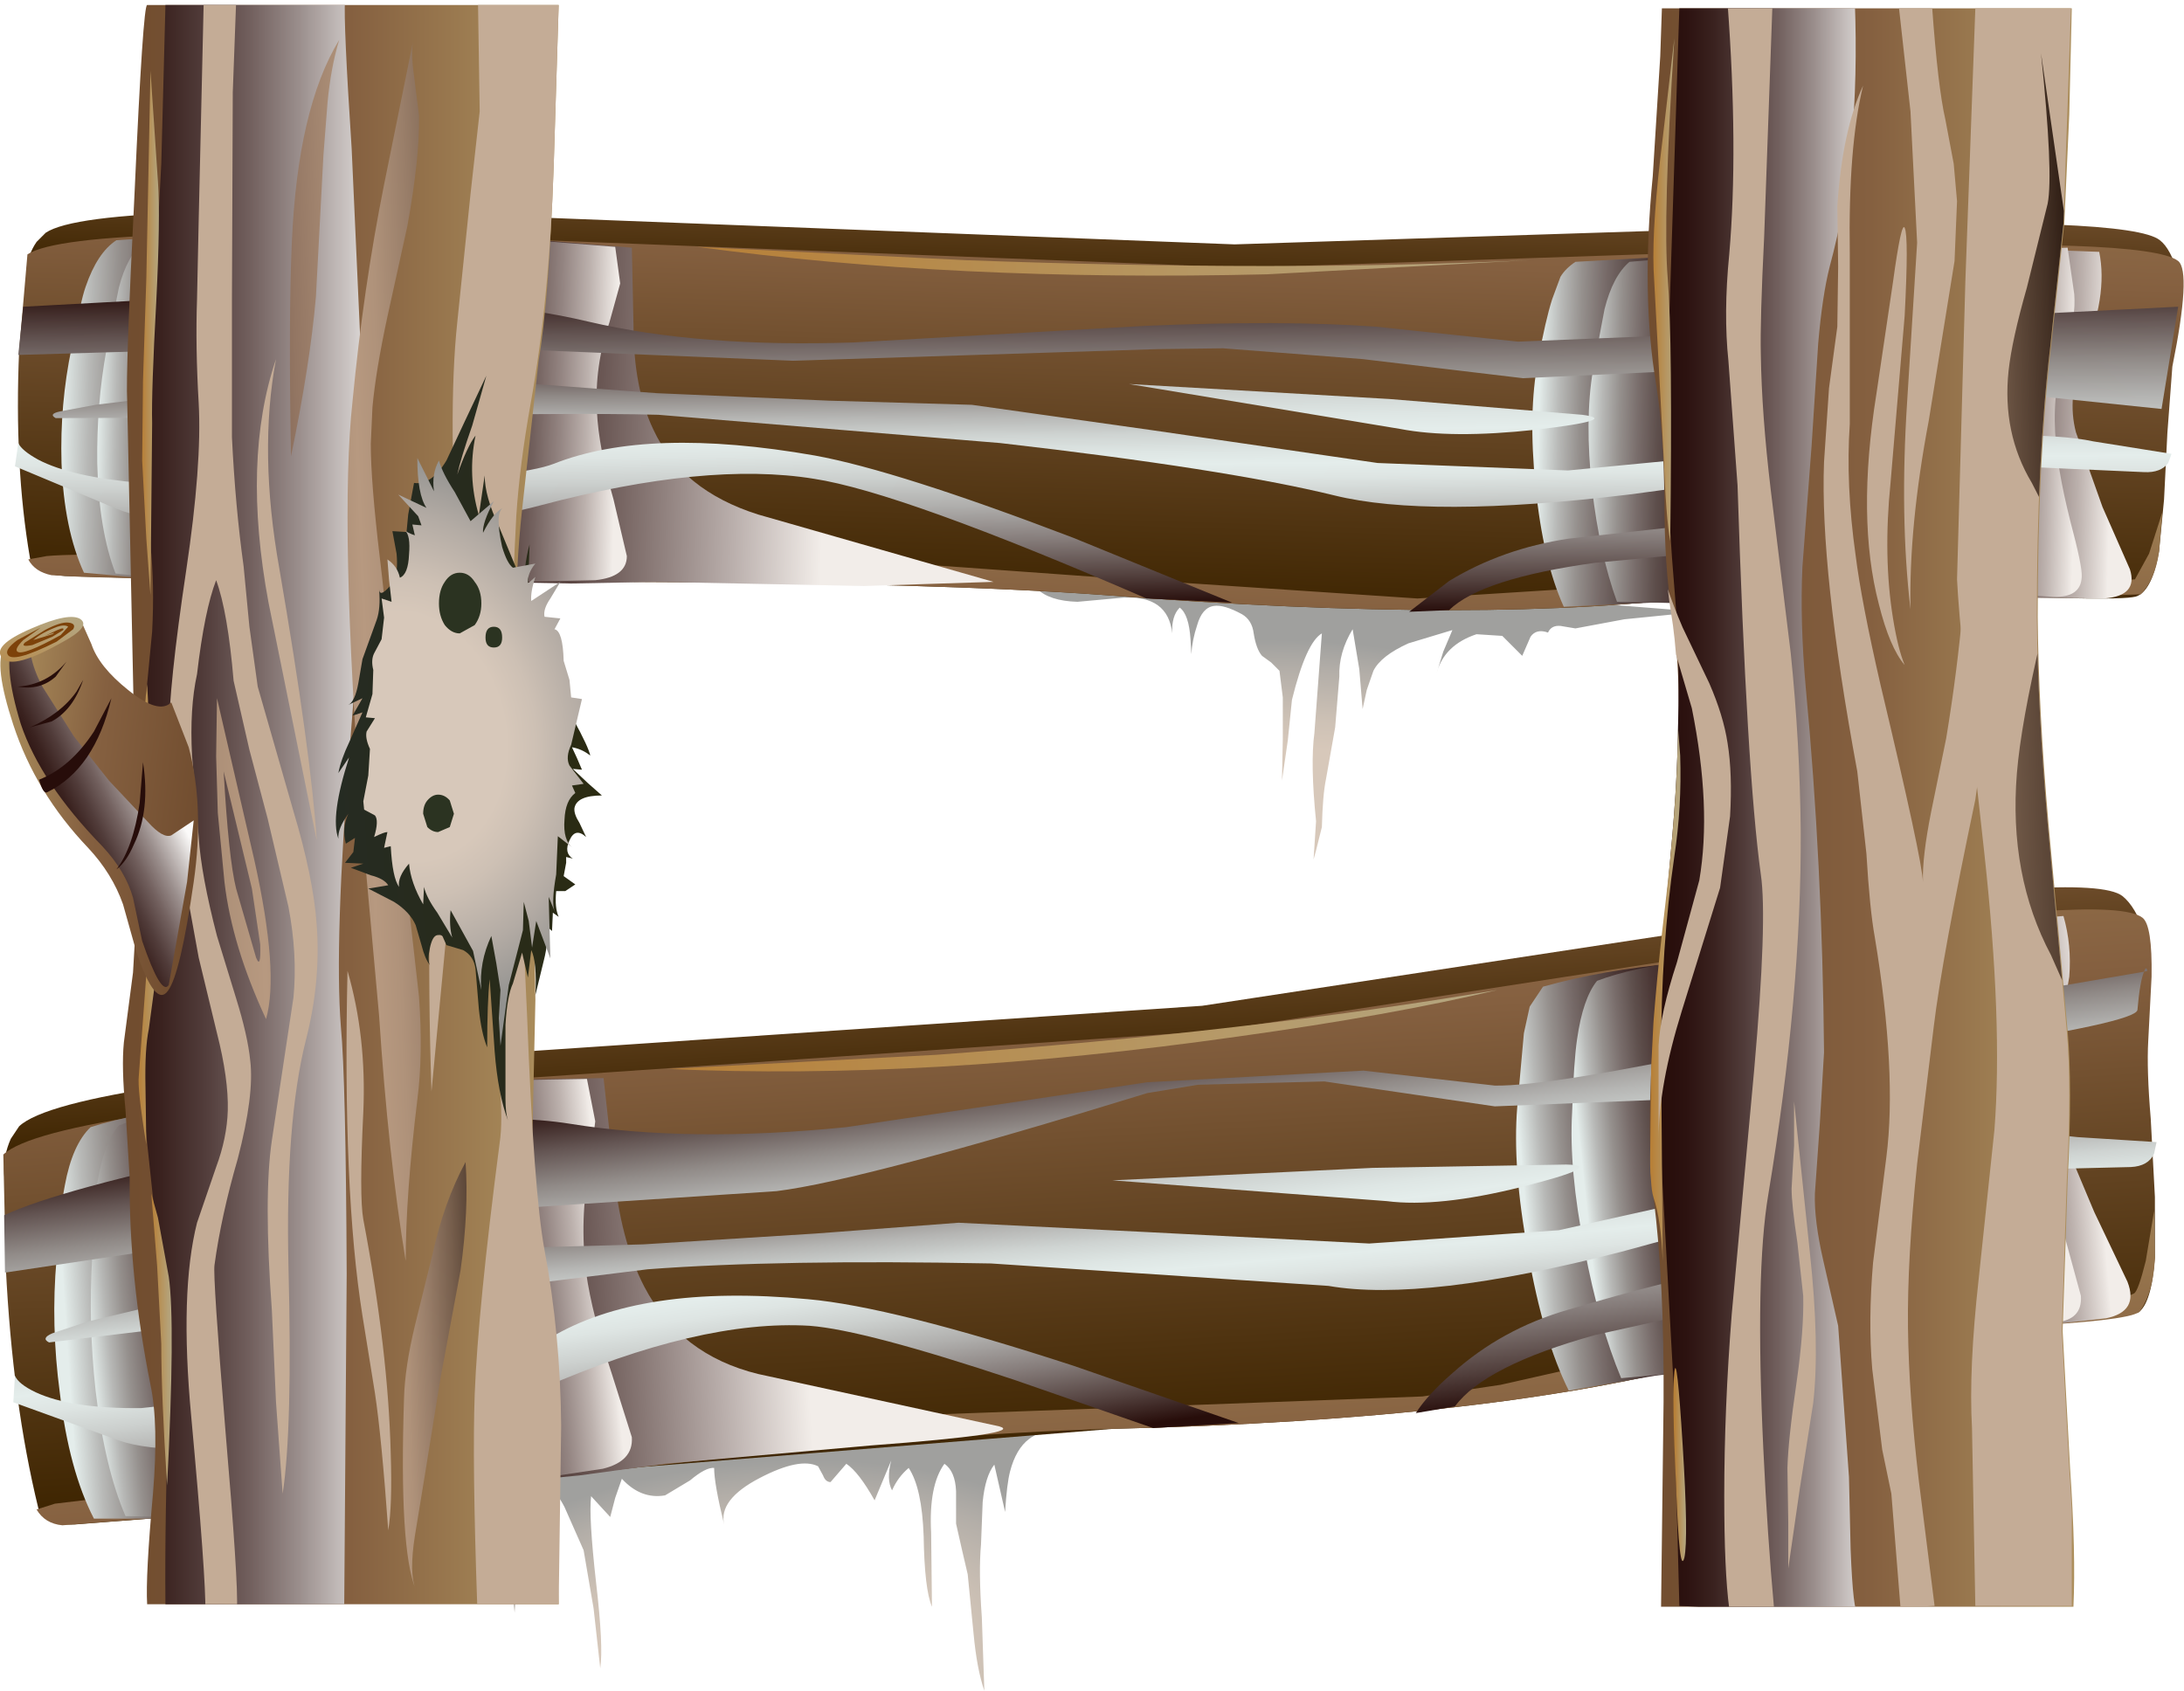 <?xml version="1.0" encoding="UTF-8" standalone="no"?>
<svg xmlns:xlink="http://www.w3.org/1999/xlink" height="101.7px" width="131.35px" xmlns="http://www.w3.org/2000/svg">
  <g transform="matrix(1.0, 0.0, 0.0, 1.0, 0.0, 0.0)">
    <use height="39.0" transform="matrix(1.0, 0.0, 0.0, 1.0, 1.1, 12.7)" width="130.25" xlink:href="#shape0"/>
    <use height="5.9" transform="matrix(1.0, 0.0, 0.0, 1.0, 1.7, 30.8)" width="128.35" xlink:href="#sprite0"/>
    <use height="21.4" transform="matrix(1.0, 0.0, 0.0, 1.0, 3.7, 13.95)" width="56.25" xlink:href="#sprite1"/>
    <use height="21.05" transform="matrix(1.0, 0.0, 0.0, 1.0, 5.85, 13.95)" width="31.85" xlink:href="#sprite2"/>
    <use height="21.6" transform="matrix(1.0, 0.0, 0.0, 1.0, 92.15, 14.9)" width="36.05" xlink:href="#sprite3"/>
    <use height="21.55" transform="matrix(1.0, 0.0, 0.0, 1.0, 95.55, 14.8)" width="29.65" xlink:href="#sprite4"/>
    <use height="1.75" transform="matrix(1.0, 0.0, 0.0, 1.0, 41.95, 14.85)" width="50.05" xlink:href="#sprite5"/>
    <use height="7.0" transform="matrix(1.0, 0.0, 0.0, 1.0, 1.1, 17.7)" width="129.9" xlink:href="#sprite6"/>
    <use height="7.75" transform="matrix(1.0, 0.0, 0.0, 1.0, 3.15, 22.75)" width="127.45" xlink:href="#sprite7"/>
    <use height="3.0" transform="matrix(1.0, 0.0, 0.0, 1.0, 67.9, 23.1)" width="28.0" xlink:href="#sprite8"/>
    <use height="9.6" transform="matrix(1.0, 0.0, 0.0, 1.0, 0.9, 26.65)" width="73.2" xlink:href="#sprite9"/>
    <use height="5.45" transform="matrix(1.0, 0.0, 0.0, 1.0, 84.75, 31.35)" width="19.15" xlink:href="#sprite10"/>
    <use height="48.35" transform="matrix(1.0, 0.0, 0.0, 1.0, 0.2, 53.35)" width="129.4" xlink:href="#shape12"/>
    <use height="18.9" transform="matrix(1.0, 0.0, 0.0, 1.0, 2.2, 72.85)" width="127.4" xlink:href="#sprite11"/>
    <use height="26.55" transform="matrix(1.0, 0.0, 0.0, 1.0, 3.25, 64.85)" width="57.1" xlink:href="#sprite12"/>
    <use height="26.4" transform="matrix(1.0, 0.0, 0.0, 1.0, 5.45, 64.9)" width="32.55" xlink:href="#sprite13"/>
    <use height="28.55" transform="matrix(1.0, 0.0, 0.0, 1.0, 91.2, 55.1)" width="36.95" xlink:href="#sprite14"/>
    <use height="27.85" transform="matrix(1.0, 0.0, 0.0, 1.0, 94.5, 55.05)" width="30.65" xlink:href="#sprite15"/>
    <use height="4.9" transform="matrix(1.0, 0.0, 0.0, 1.0, 40.2, 59.55)" width="49.85" xlink:href="#sprite16"/>
    <use height="18.3" transform="matrix(1.0, 0.0, 0.0, 1.0, 0.25, 58.25)" width="128.9" xlink:href="#sprite17"/>
    <use height="12.45" transform="matrix(1.0, 0.0, 0.0, 1.0, 2.75, 68.3)" width="126.95" xlink:href="#sprite18"/>
    <use height="2.3" transform="matrix(1.0, 0.0, 0.0, 1.0, 66.9, 70.05)" width="28.1" xlink:href="#sprite19"/>
    <use height="9.25" transform="matrix(1.0, 0.0, 0.0, 1.0, 0.8, 77.95)" width="73.7" xlink:href="#sprite20"/>
    <use height="8.55" transform="matrix(1.0, 0.0, 0.0, 1.0, 85.15, 76.45)" width="18.45" xlink:href="#sprite21"/>
    <use height="96.2" transform="matrix(1.0, 0.0, 0.0, 1.0, 7.4, 0.3)" width="26.2" xlink:href="#shape24"/>
    <use height="96.95" transform="matrix(1.0, 0.0, 0.0, 1.0, 7.8, 0.0)" width="26.1" xlink:href="#sprite22"/>
    <use height="22.65" transform="matrix(1.0, 0.0, 0.0, 1.0, 0.0, 37.2)" width="11.9" xlink:href="#shape37"/>
    <use height="21.4" transform="matrix(1.0, 0.0, 0.0, 1.0, 0.55, 37.95)" width="11.1" xlink:href="#sprite33"/>
    <use height="1.55" transform="matrix(1.0, 0.0, 0.0, 1.0, 1.05, 39.8)" width="2.95" xlink:href="#sprite34"/>
    <use height="2.85" transform="matrix(1.0, 0.0, 0.0, 1.0, 1.8, 40.9)" width="3.2" xlink:href="#sprite35"/>
    <use height="5.65" transform="matrix(1.0, 0.0, 0.0, 1.0, 2.35, 42.0)" width="4.35" xlink:href="#sprite36"/>
    <use height="6.45" transform="matrix(1.0, 0.0, 0.0, 1.0, 7.0, 45.85)" width="1.75" xlink:href="#sprite37"/>
    <use height="2.7" transform="matrix(1.0, 0.0, 0.0, 1.0, 0.0, 37.1)" width="5.0" xlink:href="#shape43"/>
    <use height="2.1" transform="matrix(1.0, 0.0, 0.0, 1.0, 0.45, 37.45)" width="4.0" xlink:href="#sprite38"/>
    <use height="96.15" transform="matrix(1.0, 0.0, 0.0, 1.0, 20.2, 0.5)" width="104.55" xlink:href="#shape45"/>
    <use height="97.0" transform="matrix(1.0, 0.0, 0.0, 1.0, 98.4, 0.05)" width="27.55" xlink:href="#sprite39"/>
  </g>
  <defs>
    <g id="shape0" transform="matrix(1.0, 0.0, 0.0, 1.0, -1.1, -12.7)">
      <path d="M90.35 38.25 L88.8 38.15 Q86.85 38.8 86.4 40.5 L86.8 39.2 87.35 37.9 84.7 38.7 Q83.05 39.45 82.6 40.35 L82.2 41.5 81.95 42.65 81.75 40.25 81.35 37.85 Q80.5 39.25 80.55 40.7 L80.3 43.75 79.75 46.85 Q79.55 47.8 79.5 49.75 L79.15 51.15 79.0 51.7 79.15 49.4 Q78.8 45.95 79.05 44.1 L79.5 38.1 Q78.55 38.65 77.7 42.1 L77.45 44.55 77.1 46.95 77.15 44.45 77.15 41.95 76.95 40.35 76.45 39.85 75.9 39.45 Q75.55 39.05 75.4 38.1 75.3 37.3 74.7 36.95 73.6 36.35 73.0 36.45 72.3 36.55 72.0 37.6 71.7 38.5 71.65 39.35 L71.6 38.45 Q71.5 36.95 70.95 36.55 70.45 37.05 70.5 38.1 70.25 35.8 67.55 35.95 L64.8 36.2 Q63.1 36.15 62.35 35.4 L62.3 35.35 Q62.35 35.05 65.5 34.75 L69.05 34.6 77.75 35.15 95.3 36.25 102.2 36.8 97.7 37.25 94.75 37.8 93.85 37.65 Q93.3 37.6 93.1 38.05 92.4 37.8 92.05 38.3 L91.55 39.45 90.35 38.25" fill="url(#gradient0)" fill-rule="evenodd" stroke="none"/>
      <path d="M129.9 14.45 Q130.55 14.95 131.0 16.5 L130.45 19.8 Q129.9 21.65 129.85 22.3 L125.8 21.9 121.7 22.35 Q121.65 22.65 125.35 23.25 L129.75 24.0 129.85 24.65 130.05 26.0 Q128.7 32.8 128.05 33.1 127.4 33.45 117.3 33.05 106.3 32.6 102.5 33.1 89.2 34.9 66.05 33.1 55.75 32.3 37.55 32.3 L13.7 32.2 4.3 31.8 Q3.2 31.5 2.2 28.7 1.55 26.8 1.45 23.4 L1.6 16.3 Q1.65 15.35 2.2 14.55 L2.75 14.0 Q5.8 11.95 34.15 13.15 L74.25 14.7 108.4 13.6 Q128.1 13.0 129.9 14.45" fill="url(#gradient1)" fill-rule="evenodd" stroke="none"/>
      <path d="M131.0 15.7 Q131.8 16.35 130.65 22.05 L130.35 26.05 130.15 30.05 129.85 33.15 Q129.45 35.45 128.55 35.85 127.9 36.2 117.8 35.75 106.8 35.3 102.95 35.8 89.7 37.6 66.5 35.8 56.2 35.05 38.05 35.0 L14.2 34.95 3.9 34.65 Q1.95 34.5 1.8 33.55 0.85 28.0 1.15 21.1 L1.65 15.3 Q4.75 13.3 33.95 14.5 L74.9 16.1 109.25 14.95 Q129.15 14.25 131.0 15.7" fill="url(#gradient2)" fill-rule="evenodd" stroke="none"/>
    </g>
    <radialGradient cx="0" cy="0" gradientTransform="matrix(0.032, 0.002, 7.0E-4, -0.014, 78.85, 50.05)" gradientUnits="userSpaceOnUse" id="gradient0" r="819.2" spreadMethod="pad">
      <stop offset="0.435" stop-color="#d7c8ba"/>
      <stop offset="0.588" stop-color="#cdc1b5"/>
      <stop offset="0.847" stop-color="#b3aea8"/>
      <stop offset="1.0" stop-color="#a0a09e"/>
    </radialGradient>
    <linearGradient gradientTransform="matrix(-4.0E-4, 0.012, 0.013, 4.0E-4, 66.55, 8.15)" gradientUnits="userSpaceOnUse" id="gradient1" spreadMethod="pad" x1="-819.2" x2="819.2">
      <stop offset="0.0" stop-color="#ae915e"/>
      <stop offset="0.478" stop-color="#856040"/>
      <stop offset="1.0" stop-color="#3d2400"/>
    </linearGradient>
    <linearGradient gradientTransform="matrix(-8.0E-4, 0.025, 0.028, 9.0E-4, 66.35, 16.25)" gradientUnits="userSpaceOnUse" id="gradient2" spreadMethod="pad" x1="-819.2" x2="819.2">
      <stop offset="0.0" stop-color="#ae915e"/>
      <stop offset="0.478" stop-color="#856040"/>
      <stop offset="1.0" stop-color="#3d2400"/>
    </linearGradient>
    <g id="sprite0" transform="matrix(1.0, 0.0, 0.0, 1.0, 0.0, 0.0)">
      <use height="5.9" transform="matrix(1.0, 0.0, 0.0, 1.0, 0.0, 0.0)" width="128.35" xlink:href="#shape1"/>
    </g>
    <g id="shape1" transform="matrix(1.0, 0.0, 0.0, 1.0, 0.0, 0.0)">
      <path d="M122.75 4.3 L126.7 4.05 127.55 2.5 128.35 0.0 128.15 2.4 Q127.9 4.1 127.05 4.95 L121.05 5.15 114.3 4.9 Q105.3 4.5 101.25 5.0 88.0 6.8 64.8 5.0 54.5 4.25 36.35 4.2 L12.5 4.15 3.2 3.9 1.4 3.8 Q0.4 3.6 0.0 2.85 L1.1 2.65 Q2.6 2.5 7.85 2.6 L11.7 2.6 15.5 2.55 28.2 3.1 Q33.4 3.5 42.65 3.1 47.55 2.85 53.75 3.15 L64.85 3.95 83.55 5.2 93.05 4.6 102.75 3.95 112.6 3.45 119.7 3.95 122.75 4.3" fill="url(#gradient3)" fill-rule="evenodd" stroke="none"/>
    </g>
    <linearGradient gradientTransform="matrix(-3.0E-4, 0.008, 0.009, 3.0E-4, 64.25, -0.95)" gradientUnits="userSpaceOnUse" id="gradient3" spreadMethod="pad" x1="-819.2" x2="819.2">
      <stop offset="0.0" stop-color="#ae915e"/>
      <stop offset="1.0" stop-color="#856040"/>
    </linearGradient>
    <g id="sprite1" transform="matrix(1.0, 0.0, 0.0, 1.0, 0.0, 0.0)">
      <use height="21.4" transform="matrix(1.0, 0.0, 0.0, 1.0, 0.0, 0.0)" width="56.25" xlink:href="#shape2"/>
    </g>
    <g id="shape2" transform="matrix(1.0, 0.0, 0.0, 1.0, 0.0, 0.0)">
      <path d="M41.9 17.0 L56.05 21.05 48.25 21.3 35.8 21.05 30.65 21.15 25.45 21.05 9.0 20.95 5.2 20.85 1.35 20.5 Q0.15 17.9 0.0 13.9 -0.1 10.35 0.6 7.0 1.15 4.15 1.45 3.3 2.15 1.25 3.3 0.5 L10.7 0.0 23.65 0.3 28.25 0.45 34.3 0.95 34.4 5.65 Q34.4 9.4 35.6 11.9 37.3 15.55 41.9 17.0" fill="url(#gradient4)" fill-rule="evenodd" stroke="none"/>
      <path d="M41.9 17.0 L56.05 21.05 48.25 21.3 35.8 21.05 30.65 21.15 25.45 21.05 9.0 20.95 5.2 20.85 1.35 20.5 Q0.15 17.9 0.0 13.9 -0.1 10.35 0.6 7.0 1.15 4.15 1.45 3.3 2.15 1.25 3.3 0.5 L10.7 0.0 23.65 0.3 28.25 0.45 34.3 0.95 34.4 5.65 Q34.4 9.4 35.6 11.9 37.3 15.55 41.9 17.0" fill="url(#gradient5)" fill-rule="evenodd" stroke="none"/>
    </g>
    <linearGradient gradientTransform="matrix(0.028, 6.0E-4, 7.0E-4, -0.03, 22.95, 10.75)" gradientUnits="userSpaceOnUse" id="gradient4" spreadMethod="pad" x1="-819.2" x2="819.2">
      <stop offset="0.0" stop-color="#e4edeb"/>
      <stop offset="0.004" stop-color="#dee6e4"/>
      <stop offset="0.035" stop-color="#b8b9b7"/>
      <stop offset="0.071" stop-color="#95908d"/>
      <stop offset="0.11" stop-color="#786c6a"/>
      <stop offset="0.149" stop-color="#5e4f4c"/>
      <stop offset="0.192" stop-color="#4a3634"/>
      <stop offset="0.243" stop-color="#3a2421"/>
      <stop offset="0.302" stop-color="#2f1714"/>
      <stop offset="0.376" stop-color="#290f0c"/>
      <stop offset="0.525" stop-color="#270d0a"/>
      <stop offset="0.588" stop-color="#3a221f"/>
      <stop offset="0.71" stop-color="#6b5855"/>
      <stop offset="0.71" stop-color="#6b5855" stop-opacity="0.0"/>
      <stop offset="1.0" stop-color="#000000" stop-opacity="0.0"/>
    </linearGradient>
    <linearGradient gradientTransform="matrix(0.028, 6.0E-4, 7.0E-4, -0.03, 22.95, 10.75)" gradientUnits="userSpaceOnUse" id="gradient5" spreadMethod="pad" x1="-819.2" x2="819.2">
      <stop offset="0.0" stop-color="#000000" stop-opacity="0.0"/>
      <stop offset="0.71" stop-color="#6b5855" stop-opacity="0.0"/>
      <stop offset="0.71" stop-color="#6b5855"/>
      <stop offset="0.882" stop-color="#b9aeab"/>
      <stop offset="1.0" stop-color="#f2ede9"/>
    </linearGradient>
    <g id="sprite2" transform="matrix(1.0, 0.0, 0.0, 1.0, 0.0, 0.0)">
      <use height="21.05" transform="matrix(1.0, 0.0, 0.0, 1.0, 0.0, 0.0)" width="31.85" xlink:href="#shape3"/>
    </g>
    <g id="shape3" transform="matrix(1.0, 0.0, 0.0, 1.0, 0.0, 0.0)">
      <path d="M31.15 0.9 L31.45 3.1 30.8 5.45 Q29.9 8.05 30.05 10.8 30.15 12.95 31.05 16.1 L31.85 19.5 Q31.85 20.75 29.95 20.95 L25.6 21.05 21.25 21.0 7.5 20.95 4.3 20.9 1.1 20.55 Q0.1 17.95 0.0 13.95 -0.05 10.4 0.55 7.1 L1.3 3.35 Q1.8 1.4 2.85 0.55 L9.05 0.0 19.85 0.25 24.9 0.4 31.15 0.9" fill="url(#gradient6)" fill-rule="evenodd" stroke="none"/>
      <path d="M31.15 0.9 L31.45 3.1 30.8 5.45 Q29.9 8.05 30.05 10.8 30.15 12.95 31.05 16.1 L31.85 19.5 Q31.85 20.75 29.95 20.95 L25.6 21.05 21.25 21.0 7.5 20.95 4.3 20.9 1.1 20.55 Q0.1 17.95 0.0 13.95 -0.05 10.4 0.55 7.1 L1.3 3.35 Q1.8 1.4 2.85 0.55 L9.05 0.0 19.85 0.25 24.9 0.4 31.15 0.9" fill="url(#gradient7)" fill-rule="evenodd" stroke="none"/>
    </g>
    <linearGradient gradientTransform="matrix(0.019, 4.0E-4, 4.0E-4, -0.02, 15.6, 10.6)" gradientUnits="userSpaceOnUse" id="gradient6" spreadMethod="pad" x1="-819.2" x2="819.2">
      <stop offset="0.0" stop-color="#e4edeb"/>
      <stop offset="0.004" stop-color="#dee6e4"/>
      <stop offset="0.035" stop-color="#b8b9b7"/>
      <stop offset="0.071" stop-color="#95908d"/>
      <stop offset="0.11" stop-color="#786c6a"/>
      <stop offset="0.149" stop-color="#5e4f4c"/>
      <stop offset="0.192" stop-color="#4a3634"/>
      <stop offset="0.243" stop-color="#3a2421"/>
      <stop offset="0.302" stop-color="#2f1714"/>
      <stop offset="0.376" stop-color="#290f0c"/>
      <stop offset="0.525" stop-color="#270d0a"/>
      <stop offset="0.612" stop-color="#2a100d"/>
      <stop offset="0.675" stop-color="#331a17"/>
      <stop offset="0.675" stop-color="#331a17" stop-opacity="0.0"/>
      <stop offset="1.0" stop-color="#000000" stop-opacity="0.0"/>
    </linearGradient>
    <linearGradient gradientTransform="matrix(0.019, 4.0E-4, 4.0E-4, -0.02, 15.6, 10.6)" gradientUnits="userSpaceOnUse" id="gradient7" spreadMethod="pad" x1="-819.2" x2="819.2">
      <stop offset="0.0" stop-color="#000000" stop-opacity="0.0"/>
      <stop offset="0.675" stop-color="#331a17" stop-opacity="0.0"/>
      <stop offset="0.675" stop-color="#331a17"/>
      <stop offset="0.737" stop-color="#422b27"/>
      <stop offset="0.792" stop-color="#57423f"/>
      <stop offset="0.843" stop-color="#72605d"/>
      <stop offset="0.894" stop-color="#948582"/>
      <stop offset="0.945" stop-color="#bcb1ad"/>
      <stop offset="0.992" stop-color="#e9e3df"/>
      <stop offset="1.0" stop-color="#f2ede9"/>
    </linearGradient>
    <g id="sprite3" transform="matrix(1.0, 0.0, 0.0, 1.0, 0.0, 0.0)">
      <use height="21.6" transform="matrix(1.0, 0.0, 0.0, 1.0, 0.0, 0.0)" width="36.05" xlink:href="#shape4"/>
    </g>
    <g id="shape4" transform="matrix(1.0, 0.0, 0.0, 1.0, 0.0, 0.0)">
      <path d="M22.65 0.05 L27.65 0.0 34.1 0.25 Q34.65 2.9 33.1 6.6 32.15 9.0 32.7 11.1 L34.3 15.6 35.95 19.35 Q36.45 20.95 34.4 21.1 L29.4 21.05 24.35 20.85 18.0 21.15 11.6 21.35 7.15 21.35 1.9 21.6 Q0.65 18.85 0.2 14.35 -0.25 9.9 0.35 6.8 0.8 4.35 1.2 3.1 L1.7 1.75 Q2.0 1.25 2.6 0.85 L10.6 0.4 16.65 0.2 22.65 0.05" fill="url(#gradient8)" fill-rule="evenodd" stroke="none"/>
      <path d="M22.65 0.05 L27.65 0.0 34.1 0.25 Q34.65 2.9 33.1 6.6 32.15 9.0 32.7 11.1 L34.3 15.6 35.95 19.35 Q36.45 20.95 34.4 21.1 L29.4 21.05 24.35 20.85 18.0 21.15 11.6 21.35 7.15 21.35 1.9 21.6 Q0.65 18.85 0.2 14.35 -0.25 9.9 0.35 6.8 0.8 4.35 1.2 3.1 L1.7 1.75 Q2.0 1.25 2.6 0.85 L10.6 0.4 16.65 0.2 22.65 0.05" fill="url(#gradient9)" fill-rule="evenodd" stroke="none"/>
    </g>
    <linearGradient gradientTransform="matrix(0.021, 5.0E-4, 5.0E-4, -0.023, 17.6, 10.85)" gradientUnits="userSpaceOnUse" id="gradient8" spreadMethod="pad" x1="-819.2" x2="819.2">
      <stop offset="0.0" stop-color="#e4edeb"/>
      <stop offset="0.004" stop-color="#dee6e4"/>
      <stop offset="0.035" stop-color="#b8b9b7"/>
      <stop offset="0.071" stop-color="#95908d"/>
      <stop offset="0.11" stop-color="#786c6a"/>
      <stop offset="0.149" stop-color="#5e4f4c"/>
      <stop offset="0.192" stop-color="#4a3634"/>
      <stop offset="0.243" stop-color="#3a2421"/>
      <stop offset="0.302" stop-color="#2f1714"/>
      <stop offset="0.376" stop-color="#290f0c"/>
      <stop offset="0.525" stop-color="#270d0a"/>
      <stop offset="0.612" stop-color="#2a100d"/>
      <stop offset="0.675" stop-color="#331a17"/>
      <stop offset="0.675" stop-color="#331a17" stop-opacity="0.0"/>
      <stop offset="1.0" stop-color="#000000" stop-opacity="0.0"/>
    </linearGradient>
    <linearGradient gradientTransform="matrix(0.021, 5.0E-4, 5.0E-4, -0.023, 17.6, 10.85)" gradientUnits="userSpaceOnUse" id="gradient9" spreadMethod="pad" x1="-819.2" x2="819.2">
      <stop offset="0.0" stop-color="#000000" stop-opacity="0.0"/>
      <stop offset="0.675" stop-color="#331a17" stop-opacity="0.0"/>
      <stop offset="0.675" stop-color="#331a17"/>
      <stop offset="0.737" stop-color="#422b27"/>
      <stop offset="0.792" stop-color="#57423f"/>
      <stop offset="0.843" stop-color="#72605d"/>
      <stop offset="0.894" stop-color="#948582"/>
      <stop offset="0.945" stop-color="#bcb1ad"/>
      <stop offset="0.992" stop-color="#e9e3df"/>
      <stop offset="1.0" stop-color="#f2ede9"/>
    </linearGradient>
    <g id="sprite4" transform="matrix(1.0, 0.0, 0.0, 1.0, 0.0, -0.05)">
      <use height="21.55" transform="matrix(1.0, 0.0, 0.0, 1.0, 0.0, 0.05)" width="29.65" xlink:href="#shape5"/>
    </g>
    <g id="shape5" transform="matrix(1.0, 0.0, 0.0, 1.0, 0.0, -0.05)">
      <path d="M23.05 0.3 L28.8 0.15 29.2 2.95 Q29.3 4.35 28.75 5.85 27.9 8.5 28.05 11.25 28.15 13.35 28.95 16.55 29.7 19.35 29.65 19.95 29.6 21.2 27.95 21.15 L23.8 20.9 19.6 20.7 14.0 21.2 8.35 21.6 1.7 21.45 Q0.65 18.55 0.2 14.65 -0.25 10.55 0.25 7.55 L0.95 3.85 Q1.45 1.85 2.45 1.0 L8.25 0.5 18.45 0.7 23.05 0.3" fill="url(#gradient10)" fill-rule="evenodd" stroke="none"/>
      <path d="M23.05 0.3 L28.8 0.15 29.2 2.95 Q29.3 4.35 28.75 5.85 27.9 8.5 28.05 11.25 28.15 13.35 28.95 16.55 29.7 19.35 29.65 19.95 29.6 21.2 27.95 21.15 L23.8 20.9 19.6 20.7 14.0 21.2 8.35 21.6 1.7 21.45 Q0.65 18.55 0.2 14.65 -0.25 10.55 0.25 7.55 L0.95 3.85 Q1.45 1.85 2.45 1.0 L8.25 0.5 18.45 0.7 23.05 0.3" fill="url(#gradient11)" fill-rule="evenodd" stroke="none"/>
    </g>
    <linearGradient gradientTransform="matrix(0.018, 4.0E-4, 4.0E-4, -0.019, 14.5, 10.75)" gradientUnits="userSpaceOnUse" id="gradient10" spreadMethod="pad" x1="-819.2" x2="819.2">
      <stop offset="0.0" stop-color="#e4edeb"/>
      <stop offset="0.004" stop-color="#dee6e4"/>
      <stop offset="0.035" stop-color="#b8b9b7"/>
      <stop offset="0.071" stop-color="#95908d"/>
      <stop offset="0.11" stop-color="#786c6a"/>
      <stop offset="0.149" stop-color="#5e4f4c"/>
      <stop offset="0.192" stop-color="#4a3634"/>
      <stop offset="0.243" stop-color="#3a2421"/>
      <stop offset="0.302" stop-color="#2f1714"/>
      <stop offset="0.376" stop-color="#290f0c"/>
      <stop offset="0.525" stop-color="#270d0a"/>
      <stop offset="0.612" stop-color="#2a100d"/>
      <stop offset="0.675" stop-color="#331a17"/>
      <stop offset="0.675" stop-color="#331a17" stop-opacity="0.0"/>
      <stop offset="1.0" stop-color="#000000" stop-opacity="0.0"/>
    </linearGradient>
    <linearGradient gradientTransform="matrix(0.018, 4.0E-4, 4.0E-4, -0.019, 14.5, 10.75)" gradientUnits="userSpaceOnUse" id="gradient11" spreadMethod="pad" x1="-819.2" x2="819.2">
      <stop offset="0.0" stop-color="#000000" stop-opacity="0.0"/>
      <stop offset="0.675" stop-color="#331a17" stop-opacity="0.0"/>
      <stop offset="0.675" stop-color="#331a17"/>
      <stop offset="0.737" stop-color="#422b27"/>
      <stop offset="0.792" stop-color="#57423f"/>
      <stop offset="0.843" stop-color="#72605d"/>
      <stop offset="0.894" stop-color="#948582"/>
      <stop offset="0.945" stop-color="#bcb1ad"/>
      <stop offset="0.992" stop-color="#e9e3df"/>
      <stop offset="1.0" stop-color="#f2ede9"/>
    </linearGradient>
    <g id="sprite5" transform="matrix(1.0, 0.0, 0.0, 1.0, 0.0, 0.0)">
      <use height="1.75" transform="matrix(1.0, 0.0, 0.0, 1.0, 0.0, 0.0)" width="50.05" xlink:href="#shape6"/>
    </g>
    <g id="shape6" transform="matrix(1.0, 0.0, 0.0, 1.0, 0.0, 0.0)">
      <path d="M0.0 0.0 L16.1 0.8 Q35.2 1.5 50.05 0.8 L34.25 1.65 Q15.4 2.1 0.0 0.0" fill="url(#gradient12)" fill-rule="evenodd" stroke="none"/>
    </g>
    <linearGradient gradientTransform="matrix(0.03, 0.001, 0.001, -0.033, 25.0, 0.85)" gradientUnits="userSpaceOnUse" id="gradient12" spreadMethod="pad" x1="-819.2" x2="819.2">
      <stop offset="0.0" stop-color="#b78038"/>
      <stop offset="1.0" stop-color="#b5a680"/>
    </linearGradient>
    <g id="sprite6" transform="matrix(1.0, 0.0, 0.0, 1.0, 0.0, 0.0)">
      <use height="7.0" transform="matrix(1.0, 0.0, 0.0, 1.0, 0.0, 0.0)" width="129.9" xlink:href="#shape7"/>
    </g>
    <g id="shape7" transform="matrix(1.0, 0.0, 0.0, 1.0, 0.0, 0.0)">
      <path d="M128.9 6.9 L117.8 5.75 Q105.4 3.9 101.25 4.55 L90.5 5.05 80.85 3.9 72.45 3.25 68.5 3.3 46.6 4.0 34.45 3.5 22.25 3.0 0.0 3.65 0.3 0.75 14.25 0.0 Q27.4 0.0 34.3 1.65 40.95 3.2 50.2 2.9 L67.8 1.9 Q76.0 1.55 81.65 1.95 L90.2 2.85 105.0 2.25 119.95 1.25 129.9 0.75 128.9 6.9" fill="url(#gradient13)" fill-rule="evenodd" stroke="none"/>
    </g>
    <linearGradient gradientTransform="matrix(2.0E-4, 0.017, 0.019, -2.0E-4, 65.0, 12.6)" gradientUnits="userSpaceOnUse" id="gradient13" spreadMethod="pad" x1="-819.2" x2="819.2">
      <stop offset="0.02" stop-color="#270d0a"/>
      <stop offset="0.027" stop-color="#2c1310"/>
      <stop offset="0.122" stop-color="#635452"/>
      <stop offset="0.212" stop-color="#918b88"/>
      <stop offset="0.294" stop-color="#b5b5b3"/>
      <stop offset="0.369" stop-color="#cfd4d2"/>
      <stop offset="0.435" stop-color="#dee6e4"/>
      <stop offset="0.478" stop-color="#e4edeb"/>
      <stop offset="0.529" stop-color="#dee5e3"/>
      <stop offset="0.604" stop-color="#ccd0ce"/>
      <stop offset="0.694" stop-color="#afaeac"/>
      <stop offset="0.796" stop-color="#877e7c"/>
      <stop offset="0.91" stop-color="#54423f"/>
      <stop offset="1.0" stop-color="#270d0a"/>
    </linearGradient>
    <g id="sprite7" transform="matrix(1.0, 0.0, 0.0, 1.0, 0.0, 0.05)">
      <use height="7.75" transform="matrix(1.0, 0.0, 0.0, 1.0, 0.0, -0.05)" width="127.45" xlink:href="#shape8"/>
    </g>
    <g id="shape8" transform="matrix(1.0, 0.0, 0.0, 1.0, 0.0, 0.05)">
      <path d="M125.8 5.6 L110.15 4.9 94.8 6.95 Q82.75 8.4 77.1 7.0 70.55 5.4 57.0 3.85 L36.45 2.15 Q31.5 2.0 14.9 2.3 L0.2 2.35 Q-0.25 2.1 0.45 1.95 L2.6 1.55 Q18.3 -0.4 25.6 0.05 L36.35 0.85 46.7 1.3 55.3 1.55 66.3 3.1 79.7 5.05 91.15 5.5 100.5 4.6 107.25 3.85 Q119.1 2.95 122.75 3.75 L127.45 4.5 127.25 5.05 Q126.8 5.65 125.8 5.6" fill="url(#gradient14)" fill-rule="evenodd" stroke="none"/>
    </g>
    <linearGradient gradientTransform="matrix(1.0E-4, 0.01, 0.011, -1.0E-4, 63.75, 5.5)" gradientUnits="userSpaceOnUse" id="gradient14" spreadMethod="pad" x1="-819.2" x2="819.2">
      <stop offset="0.02" stop-color="#270d0a"/>
      <stop offset="0.027" stop-color="#2c1310"/>
      <stop offset="0.122" stop-color="#635452"/>
      <stop offset="0.212" stop-color="#918b88"/>
      <stop offset="0.294" stop-color="#b5b5b3"/>
      <stop offset="0.369" stop-color="#cfd4d2"/>
      <stop offset="0.435" stop-color="#dee6e4"/>
      <stop offset="0.478" stop-color="#e4edeb"/>
      <stop offset="0.529" stop-color="#dee5e3"/>
      <stop offset="0.604" stop-color="#ccd0ce"/>
      <stop offset="0.694" stop-color="#afaeac"/>
      <stop offset="0.796" stop-color="#877e7c"/>
      <stop offset="0.91" stop-color="#54423f"/>
      <stop offset="1.0" stop-color="#270d0a"/>
    </linearGradient>
    <g id="sprite8" transform="matrix(1.0, 0.0, 0.0, 1.0, 0.0, 0.0)">
      <use height="3.0" transform="matrix(1.0, 0.0, 0.0, 1.0, 0.0, 0.0)" width="28.0" xlink:href="#shape9"/>
    </g>
    <g id="shape9" transform="matrix(1.0, 0.0, 0.0, 1.0, 0.0, 0.0)">
      <path d="M0.0 0.0 L15.65 0.9 27.25 1.85 Q29.6 2.15 24.45 2.75 19.4 3.3 16.3 2.7 L0.0 0.0" fill="url(#gradient15)" fill-rule="evenodd" stroke="none"/>
    </g>
    <linearGradient gradientTransform="matrix(1.0E-4, 0.013, 0.014, -2.0E-4, 13.85, 3.2)" gradientUnits="userSpaceOnUse" id="gradient15" spreadMethod="pad" x1="-819.2" x2="819.2">
      <stop offset="0.02" stop-color="#270d0a"/>
      <stop offset="0.027" stop-color="#2c1310"/>
      <stop offset="0.122" stop-color="#635452"/>
      <stop offset="0.212" stop-color="#918b88"/>
      <stop offset="0.294" stop-color="#b5b5b3"/>
      <stop offset="0.369" stop-color="#cfd4d2"/>
      <stop offset="0.435" stop-color="#dee6e4"/>
      <stop offset="0.478" stop-color="#e4edeb"/>
      <stop offset="0.529" stop-color="#dee5e3"/>
      <stop offset="0.604" stop-color="#ccd0ce"/>
      <stop offset="0.694" stop-color="#afaeac"/>
      <stop offset="0.796" stop-color="#877e7c"/>
      <stop offset="0.91" stop-color="#54423f"/>
      <stop offset="1.0" stop-color="#270d0a"/>
    </linearGradient>
    <g id="sprite9" transform="matrix(1.0, 0.0, 0.0, 1.0, 0.0, 0.0)">
      <use height="9.6" transform="matrix(1.0, 0.0, 0.0, 1.0, 0.0, 0.0)" width="73.2" xlink:href="#shape10"/>
    </g>
    <g id="shape10" transform="matrix(1.0, 0.0, 0.0, 1.0, 0.0, 0.0)">
      <path d="M48.05 2.15 Q41.6 1.1 31.6 3.75 27.05 5.0 18.2 5.1 9.15 5.2 6.1 3.95 L0.0 1.4 0.2 0.0 Q0.4 0.45 1.4 1.0 3.4 2.05 7.6 2.4 12.7 2.85 21.5 2.45 30.35 2.05 32.4 1.25 38.1 -1.0 48.1 0.75 53.05 1.65 63.65 5.7 L73.2 9.6 68.05 9.35 Q53.3 2.95 48.05 2.15" fill="url(#gradient16)" fill-rule="evenodd" stroke="none"/>
    </g>
    <linearGradient gradientTransform="matrix(1.0E-4, 0.012, 0.013, -2.0E-4, 36.55, 0.3)" gradientUnits="userSpaceOnUse" id="gradient16" spreadMethod="pad" x1="-819.2" x2="819.2">
      <stop offset="0.02" stop-color="#270d0a"/>
      <stop offset="0.027" stop-color="#2c1310"/>
      <stop offset="0.122" stop-color="#635452"/>
      <stop offset="0.212" stop-color="#918b88"/>
      <stop offset="0.294" stop-color="#b5b5b3"/>
      <stop offset="0.369" stop-color="#cfd4d2"/>
      <stop offset="0.435" stop-color="#dee6e4"/>
      <stop offset="0.478" stop-color="#e4edeb"/>
      <stop offset="0.529" stop-color="#dee5e3"/>
      <stop offset="0.604" stop-color="#ccd0ce"/>
      <stop offset="0.694" stop-color="#afaeac"/>
      <stop offset="0.796" stop-color="#877e7c"/>
      <stop offset="0.91" stop-color="#54423f"/>
      <stop offset="1.0" stop-color="#270d0a"/>
    </linearGradient>
    <g id="sprite10" transform="matrix(1.0, 0.0, 0.0, 1.0, 0.0, 0.0)">
      <use height="5.45" transform="matrix(1.0, 0.0, 0.0, 1.0, 0.0, 0.0)" width="19.15" xlink:href="#shape11"/>
    </g>
    <g id="shape11" transform="matrix(1.0, 0.0, 0.0, 1.0, 0.0, 0.0)">
      <path d="M0.0 5.45 L2.4 3.6 Q5.6 1.65 9.6 1.05 L19.15 0.0 17.6 1.9 11.2 2.5 Q4.35 3.45 2.4 5.35 L0.0 5.45" fill="url(#gradient17)" fill-rule="evenodd" stroke="none"/>
    </g>
    <linearGradient gradientTransform="matrix(2.0E-4, 0.013, 0.014, -2.0E-4, 9.5, -5.3)" gradientUnits="userSpaceOnUse" id="gradient17" spreadMethod="pad" x1="-819.2" x2="819.2">
      <stop offset="0.02" stop-color="#270d0a"/>
      <stop offset="0.027" stop-color="#2c1310"/>
      <stop offset="0.122" stop-color="#635452"/>
      <stop offset="0.212" stop-color="#918b88"/>
      <stop offset="0.294" stop-color="#b5b5b3"/>
      <stop offset="0.369" stop-color="#cfd4d2"/>
      <stop offset="0.435" stop-color="#dee6e4"/>
      <stop offset="0.478" stop-color="#e4edeb"/>
      <stop offset="0.529" stop-color="#dee5e3"/>
      <stop offset="0.604" stop-color="#ccd0ce"/>
      <stop offset="0.694" stop-color="#afaeac"/>
      <stop offset="0.796" stop-color="#877e7c"/>
      <stop offset="0.91" stop-color="#54423f"/>
      <stop offset="1.0" stop-color="#270d0a"/>
    </linearGradient>
    <g id="shape12" transform="matrix(1.0, 0.0, 0.0, 1.0, -0.2, -53.35)">
      <path d="M40.0 89.95 Q38.55 90.2 37.4 88.95 L37.0 90.1 36.7 91.25 35.55 90.0 Q35.4 91.2 35.85 95.2 36.3 99.05 36.1 100.35 L35.7 96.75 35.1 93.25 33.95 90.65 Q33.05 88.9 32.65 90.45 L32.4 93.1 32.0 91.75 31.75 90.5 Q31.3 92.15 30.95 97.0 L30.4 92.05 30.55 89.55 Q30.7 88.0 30.35 87.2 L32.2 87.4 34.05 87.6 37.45 87.25 40.85 86.85 42.85 86.6 54.5 85.25 66.2 84.7 66.3 84.85 Q66.0 84.65 64.1 85.5 62.35 86.2 61.9 86.55 61.1 87.15 60.75 88.5 60.55 89.25 60.45 90.95 L59.8 88.1 Q59.25 88.8 59.1 90.35 L59.0 92.9 Q58.85 94.55 59.05 97.3 L59.2 101.7 Q58.75 100.4 58.55 98.25 L58.2 94.7 57.85 93.2 57.5 91.65 57.5 89.7 Q57.45 88.5 56.8 88.05 55.85 89.35 56.0 92.2 L56.05 96.65 Q55.6 95.6 55.55 92.4 55.45 89.5 54.65 88.3 54.0 88.85 53.65 89.65 53.3 89.0 53.6 87.85 L52.6 90.25 Q51.65 88.55 50.9 88.05 L49.95 89.15 Q49.65 89.15 49.5 88.75 L49.2 88.2 Q48.1 87.65 45.7 88.9 43.2 90.2 43.55 91.7 42.95 89.25 42.95 88.3 42.45 88.25 41.5 89.05 L40.0 89.95" fill="url(#gradient18)" fill-rule="evenodd" stroke="none"/>
      <path d="M117.15 76.9 Q106.1 77.6 102.4 78.65 89.7 82.25 66.15 82.85 L37.75 85.15 14.0 87.75 4.6 88.35 Q3.5 88.15 2.2 84.95 1.3 82.85 0.85 78.9 L0.25 70.6 Q0.2 69.5 0.65 68.5 L1.15 67.75 Q4.0 65.05 32.3 63.2 L72.3 60.5 106.1 55.35 Q125.65 52.35 127.65 53.9 128.45 54.55 128.95 56.1 L128.75 60.05 128.45 63.0 Q128.4 62.4 124.35 63.0 120.35 63.55 120.35 64.0 L124.05 64.6 128.5 65.0 128.65 65.75 129.05 67.3 Q128.45 75.4 127.85 75.8 L117.15 76.9" fill="url(#gradient19)" fill-rule="evenodd" stroke="none"/>
      <path d="M117.9 80.05 Q106.9 80.75 103.15 81.8 90.1 85.4 66.9 85.95 L38.5 88.25 14.8 90.9 4.5 91.7 Q2.55 91.75 2.3 90.7 0.75 84.35 0.35 76.25 L0.2 69.45 Q3.05 66.75 32.25 64.8 L73.15 62.0 107.15 56.75 Q126.9 53.7 128.85 55.2 129.45 55.65 129.4 58.75 L129.2 62.6 Q129.1 64.35 129.35 67.3 L129.6 72.0 129.6 75.65 Q129.4 78.4 128.6 78.95 L117.9 80.05" fill="url(#gradient20)" fill-rule="evenodd" stroke="none"/>
    </g>
    <radialGradient cx="0" cy="0" gradientTransform="matrix(0.028, -0.002, -7.0E-4, -0.015, 46.1, 100.2)" gradientUnits="userSpaceOnUse" id="gradient18" r="819.2" spreadMethod="pad">
      <stop offset="0.435" stop-color="#d7c8ba"/>
      <stop offset="0.588" stop-color="#cdc1b5"/>
      <stop offset="0.847" stop-color="#b3aea8"/>
      <stop offset="1.0" stop-color="#a0a09e"/>
    </radialGradient>
    <linearGradient gradientTransform="matrix(0.001, 0.015, 0.016, -0.001, 63.9, 53.25)" gradientUnits="userSpaceOnUse" id="gradient19" spreadMethod="pad" x1="-819.2" x2="819.2">
      <stop offset="0.0" stop-color="#ae915e"/>
      <stop offset="0.478" stop-color="#856040"/>
      <stop offset="1.0" stop-color="#3d2400"/>
    </linearGradient>
    <linearGradient gradientTransform="matrix(0.002, 0.03, 0.033, -0.002, 64.55, 62.9)" gradientUnits="userSpaceOnUse" id="gradient20" spreadMethod="pad" x1="-819.2" x2="819.2">
      <stop offset="0.0" stop-color="#ae915e"/>
      <stop offset="0.478" stop-color="#856040"/>
      <stop offset="1.0" stop-color="#3d2400"/>
    </linearGradient>
    <g id="sprite11" transform="matrix(1.0, 0.0, 0.0, 1.0, 0.0, 0.0)">
      <use height="18.9" transform="matrix(1.0, 0.0, 0.0, 1.0, 0.0, 0.0)" width="127.4" xlink:href="#shape13"/>
    </g>
    <g id="shape13" transform="matrix(1.0, 0.0, 0.0, 1.0, 0.0, 0.0)">
      <path d="M122.25 5.7 Q124.8 5.65 126.15 4.95 126.4 4.8 126.85 3.0 L127.35 0.0 127.4 2.85 Q127.3 4.85 126.55 5.95 126.45 6.5 120.65 6.85 L113.9 7.3 107.4 7.8 Q103.7 8.2 100.95 8.95 87.9 12.55 64.7 13.1 54.3 13.35 36.3 15.4 L12.6 18.05 1.55 18.9 Q0.5 18.8 0.0 17.95 L1.1 17.6 7.8 16.8 11.6 16.3 15.4 15.85 21.75 15.4 28.1 15.05 42.45 13.4 53.5 12.25 64.6 11.85 83.35 11.15 88.05 10.45 92.7 9.4 102.3 7.55 112.05 5.85 119.15 5.6 122.25 5.7" fill="url(#gradient21)" fill-rule="evenodd" stroke="none"/>
    </g>
    <linearGradient gradientTransform="matrix(7.0E-4, 0.011, 0.012, -8.0E-4, 63.45, 5.95)" gradientUnits="userSpaceOnUse" id="gradient21" spreadMethod="pad" x1="-819.2" x2="819.2">
      <stop offset="0.0" stop-color="#ae915e"/>
      <stop offset="1.0" stop-color="#856040"/>
    </linearGradient>
    <g id="sprite12" transform="matrix(1.0, 0.0, 0.0, 1.0, 0.05, 0.0)">
      <use height="26.55" transform="matrix(1.0, 0.0, 0.0, 1.0, -0.05, 0.0)" width="57.1" xlink:href="#shape14"/>
    </g>
    <g id="shape14" transform="matrix(1.0, 0.0, 0.0, 1.0, 0.05, 0.0)">
      <path d="M42.3 17.8 L56.8 20.95 Q58.4 21.4 49.05 22.1 L36.7 23.2 31.55 23.9 26.35 24.4 10.0 26.15 6.2 26.5 2.35 26.5 Q0.85 23.6 0.3 18.95 -0.25 14.85 0.1 10.9 0.3 8.0 0.6 6.45 1.05 4.0 2.15 2.95 4.8 2.1 9.4 1.55 L22.3 0.4 26.9 0.1 33.0 0.0 33.6 5.45 Q34.0 9.75 35.45 12.55 37.6 16.65 42.3 17.8" fill="url(#gradient22)" fill-rule="evenodd" stroke="none"/>
      <path d="M42.3 17.8 L56.8 20.95 Q58.4 21.4 49.05 22.1 L36.7 23.2 31.55 23.9 26.35 24.4 10.0 26.15 6.2 26.5 2.35 26.5 Q0.85 23.6 0.3 18.95 -0.25 14.85 0.1 10.9 0.3 8.0 0.6 6.45 1.05 4.0 2.15 2.95 4.8 2.1 9.4 1.55 L22.3 0.4 26.9 0.1 33.0 0.0 33.6 5.45 Q34.0 9.75 35.45 12.55 37.6 16.65 42.3 17.8" fill="url(#gradient23)" fill-rule="evenodd" stroke="none"/>
    </g>
    <linearGradient gradientTransform="matrix(0.027, -0.002, -0.002, -0.03, 22.75, 12.75)" gradientUnits="userSpaceOnUse" id="gradient22" spreadMethod="pad" x1="-819.2" x2="819.2">
      <stop offset="0.0" stop-color="#e4edeb"/>
      <stop offset="0.004" stop-color="#dee6e4"/>
      <stop offset="0.035" stop-color="#b8b9b7"/>
      <stop offset="0.071" stop-color="#95908d"/>
      <stop offset="0.11" stop-color="#786c6a"/>
      <stop offset="0.149" stop-color="#5e4f4c"/>
      <stop offset="0.192" stop-color="#4a3634"/>
      <stop offset="0.243" stop-color="#3a2421"/>
      <stop offset="0.302" stop-color="#2f1714"/>
      <stop offset="0.376" stop-color="#290f0c"/>
      <stop offset="0.525" stop-color="#270d0a"/>
      <stop offset="0.588" stop-color="#3a221f"/>
      <stop offset="0.71" stop-color="#6b5855"/>
      <stop offset="0.71" stop-color="#6b5855" stop-opacity="0.0"/>
      <stop offset="1.0" stop-color="#000000" stop-opacity="0.0"/>
    </linearGradient>
    <linearGradient gradientTransform="matrix(0.027, -0.002, -0.002, -0.03, 22.75, 12.75)" gradientUnits="userSpaceOnUse" id="gradient23" spreadMethod="pad" x1="-819.2" x2="819.2">
      <stop offset="0.0" stop-color="#000000" stop-opacity="0.0"/>
      <stop offset="0.71" stop-color="#6b5855" stop-opacity="0.0"/>
      <stop offset="0.71" stop-color="#6b5855"/>
      <stop offset="0.882" stop-color="#b9aeab"/>
      <stop offset="1.0" stop-color="#f2ede9"/>
    </linearGradient>
    <g id="sprite13" transform="matrix(1.0, 0.0, 0.0, 1.0, 0.0, 0.0)">
      <use height="26.4" transform="matrix(1.0, 0.0, 0.0, 1.0, 0.0, 0.0)" width="32.55" xlink:href="#shape15"/>
    </g>
    <g id="shape15" transform="matrix(1.0, 0.0, 0.0, 1.0, 0.0, 0.0)">
      <path d="M29.85 0.0 L30.35 2.55 30.0 5.3 Q29.4 8.45 29.8 11.65 30.15 14.15 31.35 17.75 L32.55 21.55 Q32.65 23.0 30.8 23.45 L26.5 24.1 22.2 24.5 15.35 25.35 8.5 26.05 5.3 26.35 2.1 26.3 Q0.85 23.4 0.3 18.75 -0.15 14.65 0.1 10.65 0.2 7.6 0.4 6.25 0.85 3.7 1.7 2.8 3.95 1.9 7.75 1.5 L18.55 0.5 23.55 0.1 29.85 0.0" fill="url(#gradient24)" fill-rule="evenodd" stroke="none"/>
      <path d="M29.85 0.0 L30.35 2.55 30.0 5.3 Q29.4 8.45 29.8 11.65 30.15 14.15 31.35 17.75 L32.55 21.55 Q32.65 23.0 30.8 23.45 L26.5 24.1 22.2 24.5 15.35 25.35 8.5 26.05 5.3 26.35 2.1 26.3 Q0.85 23.4 0.3 18.75 -0.15 14.65 0.1 10.65 0.2 7.6 0.4 6.25 0.85 3.7 1.7 2.8 3.95 1.9 7.75 1.5 L18.55 0.5 23.55 0.1 29.85 0.0" fill="url(#gradient25)" fill-rule="evenodd" stroke="none"/>
    </g>
    <linearGradient gradientTransform="matrix(0.019, -0.002, -0.002, -0.02, 15.4, 13.15)" gradientUnits="userSpaceOnUse" id="gradient24" spreadMethod="pad" x1="-819.2" x2="819.2">
      <stop offset="0.0" stop-color="#e4edeb"/>
      <stop offset="0.004" stop-color="#dee6e4"/>
      <stop offset="0.035" stop-color="#b8b9b7"/>
      <stop offset="0.071" stop-color="#95908d"/>
      <stop offset="0.11" stop-color="#786c6a"/>
      <stop offset="0.149" stop-color="#5e4f4c"/>
      <stop offset="0.192" stop-color="#4a3634"/>
      <stop offset="0.243" stop-color="#3a2421"/>
      <stop offset="0.302" stop-color="#2f1714"/>
      <stop offset="0.376" stop-color="#290f0c"/>
      <stop offset="0.525" stop-color="#270d0a"/>
      <stop offset="0.612" stop-color="#2a100d"/>
      <stop offset="0.675" stop-color="#331a17"/>
      <stop offset="0.675" stop-color="#331a17" stop-opacity="0.0"/>
      <stop offset="1.0" stop-color="#000000" stop-opacity="0.0"/>
    </linearGradient>
    <linearGradient gradientTransform="matrix(0.019, -0.002, -0.002, -0.02, 15.4, 13.15)" gradientUnits="userSpaceOnUse" id="gradient25" spreadMethod="pad" x1="-819.2" x2="819.2">
      <stop offset="0.0" stop-color="#000000" stop-opacity="0.0"/>
      <stop offset="0.675" stop-color="#331a17" stop-opacity="0.0"/>
      <stop offset="0.675" stop-color="#331a17"/>
      <stop offset="0.737" stop-color="#422b27"/>
      <stop offset="0.792" stop-color="#57423f"/>
      <stop offset="0.843" stop-color="#72605d"/>
      <stop offset="0.894" stop-color="#948582"/>
      <stop offset="0.945" stop-color="#bcb1ad"/>
      <stop offset="0.992" stop-color="#e9e3df"/>
      <stop offset="1.0" stop-color="#f2ede9"/>
    </linearGradient>
    <g id="sprite14" transform="matrix(1.0, 0.0, 0.0, 1.0, -0.05, 0.0)">
      <use height="28.55" transform="matrix(1.0, 0.0, 0.0, 1.0, 0.05, 0.0)" width="36.95" xlink:href="#shape16"/>
    </g>
    <g id="shape16" transform="matrix(1.0, 0.0, 0.0, 1.0, -0.05, 0.0)">
      <path d="M21.5 1.1 L26.5 0.45 32.95 0.0 Q33.45 1.75 33.3 3.65 L32.65 7.5 Q31.95 10.4 32.7 12.8 L34.8 17.8 36.8 22.0 Q37.5 23.8 35.5 24.2 L30.5 24.75 25.45 25.05 19.15 26.15 12.85 27.1 8.4 27.65 3.2 28.55 Q1.65 25.45 0.75 20.25 -0.2 15.1 0.1 11.5 L0.5 7.05 0.85 5.45 1.65 4.25 Q5.2 3.25 9.6 2.85 L15.55 1.9 21.5 1.1" fill="url(#gradient26)" fill-rule="evenodd" stroke="none"/>
      <path d="M21.5 1.1 L26.5 0.45 32.95 0.0 Q33.45 1.75 33.3 3.65 L32.65 7.5 Q31.95 10.4 32.7 12.8 L34.8 17.8 36.8 22.0 Q37.5 23.8 35.5 24.2 L30.5 24.75 25.45 25.05 19.15 26.15 12.85 27.1 8.4 27.65 3.2 28.55 Q1.65 25.45 0.75 20.25 -0.2 15.1 0.1 11.5 L0.5 7.05 0.85 5.45 1.65 4.25 Q5.2 3.25 9.6 2.85 L15.55 1.9 21.5 1.1" fill="url(#gradient27)" fill-rule="evenodd" stroke="none"/>
    </g>
    <linearGradient gradientTransform="matrix(0.021, -0.002, -0.002, -0.023, 17.65, 14.2)" gradientUnits="userSpaceOnUse" id="gradient26" spreadMethod="pad" x1="-819.2" x2="819.2">
      <stop offset="0.0" stop-color="#e4edeb"/>
      <stop offset="0.004" stop-color="#dee6e4"/>
      <stop offset="0.035" stop-color="#b8b9b7"/>
      <stop offset="0.071" stop-color="#95908d"/>
      <stop offset="0.11" stop-color="#786c6a"/>
      <stop offset="0.149" stop-color="#5e4f4c"/>
      <stop offset="0.192" stop-color="#4a3634"/>
      <stop offset="0.243" stop-color="#3a2421"/>
      <stop offset="0.302" stop-color="#2f1714"/>
      <stop offset="0.376" stop-color="#290f0c"/>
      <stop offset="0.525" stop-color="#270d0a"/>
      <stop offset="0.612" stop-color="#2a100d"/>
      <stop offset="0.675" stop-color="#331a17"/>
      <stop offset="0.675" stop-color="#331a17" stop-opacity="0.0"/>
      <stop offset="1.0" stop-color="#000000" stop-opacity="0.0"/>
    </linearGradient>
    <linearGradient gradientTransform="matrix(0.021, -0.002, -0.002, -0.023, 17.65, 14.2)" gradientUnits="userSpaceOnUse" id="gradient27" spreadMethod="pad" x1="-819.2" x2="819.2">
      <stop offset="0.0" stop-color="#000000" stop-opacity="0.0"/>
      <stop offset="0.675" stop-color="#331a17" stop-opacity="0.0"/>
      <stop offset="0.675" stop-color="#331a17"/>
      <stop offset="0.737" stop-color="#422b27"/>
      <stop offset="0.792" stop-color="#57423f"/>
      <stop offset="0.843" stop-color="#72605d"/>
      <stop offset="0.894" stop-color="#948582"/>
      <stop offset="0.945" stop-color="#bcb1ad"/>
      <stop offset="0.992" stop-color="#e9e3df"/>
      <stop offset="1.0" stop-color="#f2ede9"/>
    </linearGradient>
    <g id="sprite15" transform="matrix(1.0, 0.0, 0.0, 1.0, 0.05, -0.05)">
      <use height="27.85" transform="matrix(1.0, 0.0, 0.0, 1.0, -0.05, 0.05)" width="30.65" xlink:href="#shape17"/>
    </g>
    <g id="shape17" transform="matrix(1.0, 0.0, 0.0, 1.0, 0.05, -0.05)">
      <path d="M21.9 0.8 Q25.0 -0.05 27.6 0.05 L28.3 3.25 Q28.55 4.85 28.2 6.65 27.6 9.8 28.05 13.0 28.4 15.5 29.55 19.1 L30.6 22.95 Q30.7 24.4 29.05 24.55 L24.85 24.75 20.7 25.0 Q18.7 25.25 15.15 26.25 L9.6 27.3 2.95 27.9 Q1.6 24.65 0.75 20.15 -0.2 15.35 0.0 11.9 0.1 8.85 0.3 7.5 0.65 5.05 1.5 4.0 3.6 3.2 7.2 2.75 L17.4 1.8 21.9 0.8" fill="url(#gradient28)" fill-rule="evenodd" stroke="none"/>
      <path d="M21.9 0.8 Q25.0 -0.05 27.6 0.05 L28.3 3.25 Q28.55 4.85 28.2 6.65 27.6 9.8 28.05 13.0 28.4 15.5 29.55 19.1 L30.6 22.95 Q30.7 24.4 29.05 24.55 L24.85 24.75 20.7 25.0 Q18.7 25.25 15.15 26.25 L9.6 27.3 2.95 27.9 Q1.6 24.65 0.75 20.15 -0.2 15.35 0.0 11.9 0.1 8.85 0.3 7.5 0.65 5.05 1.5 4.0 3.6 3.2 7.2 2.75 L17.4 1.8 21.9 0.8" fill="url(#gradient29)" fill-rule="evenodd" stroke="none"/>
    </g>
    <linearGradient gradientTransform="matrix(0.017, -0.001, -0.002, -0.019, 14.5, 14.0)" gradientUnits="userSpaceOnUse" id="gradient28" spreadMethod="pad" x1="-819.2" x2="819.2">
      <stop offset="0.0" stop-color="#e4edeb"/>
      <stop offset="0.004" stop-color="#dee6e4"/>
      <stop offset="0.035" stop-color="#b8b9b7"/>
      <stop offset="0.071" stop-color="#95908d"/>
      <stop offset="0.11" stop-color="#786c6a"/>
      <stop offset="0.149" stop-color="#5e4f4c"/>
      <stop offset="0.192" stop-color="#4a3634"/>
      <stop offset="0.243" stop-color="#3a2421"/>
      <stop offset="0.302" stop-color="#2f1714"/>
      <stop offset="0.376" stop-color="#290f0c"/>
      <stop offset="0.525" stop-color="#270d0a"/>
      <stop offset="0.612" stop-color="#2a100d"/>
      <stop offset="0.675" stop-color="#331a17"/>
      <stop offset="0.675" stop-color="#331a17" stop-opacity="0.0"/>
      <stop offset="1.0" stop-color="#000000" stop-opacity="0.0"/>
    </linearGradient>
    <linearGradient gradientTransform="matrix(0.017, -0.001, -0.002, -0.019, 14.5, 14.0)" gradientUnits="userSpaceOnUse" id="gradient29" spreadMethod="pad" x1="-819.2" x2="819.2">
      <stop offset="0.0" stop-color="#000000" stop-opacity="0.0"/>
      <stop offset="0.675" stop-color="#331a17" stop-opacity="0.0"/>
      <stop offset="0.675" stop-color="#331a17"/>
      <stop offset="0.737" stop-color="#422b27"/>
      <stop offset="0.792" stop-color="#57423f"/>
      <stop offset="0.843" stop-color="#72605d"/>
      <stop offset="0.894" stop-color="#948582"/>
      <stop offset="0.945" stop-color="#bcb1ad"/>
      <stop offset="0.992" stop-color="#e9e3df"/>
      <stop offset="1.0" stop-color="#f2ede9"/>
    </linearGradient>
    <g id="sprite16" transform="matrix(1.0, 0.0, 0.0, 1.0, 0.0, 0.0)">
      <use height="4.9" transform="matrix(1.0, 0.0, 0.0, 1.0, 0.0, 0.0)" width="49.85" xlink:href="#shape18"/>
    </g>
    <g id="shape18" transform="matrix(1.0, 0.0, 0.0, 1.0, 0.0, 0.0)">
      <path d="M0.0 4.75 L16.1 3.9 Q35.15 2.5 49.85 0.0 43.6 1.5 34.25 2.8 15.55 5.45 0.0 4.75" fill="url(#gradient30)" fill-rule="evenodd" stroke="none"/>
    </g>
    <linearGradient gradientTransform="matrix(0.03, -0.002, -0.002, -0.033, 24.95, 2.9)" gradientUnits="userSpaceOnUse" id="gradient30" spreadMethod="pad" x1="-819.2" x2="819.2">
      <stop offset="0.0" stop-color="#b78038"/>
      <stop offset="1.0" stop-color="#b5a680"/>
    </linearGradient>
    <g id="sprite17" transform="matrix(1.0, 0.0, 0.0, 1.0, 0.0, 0.0)">
      <use height="18.3" transform="matrix(1.0, 0.0, 0.0, 1.0, 0.0, 0.0)" width="128.9" xlink:href="#shape19"/>
    </g>
    <g id="shape19" transform="matrix(1.0, 0.0, 0.0, 1.0, 0.0, 0.0)">
      <path d="M128.3 2.5 Q128.2 3.25 117.25 4.9 104.25 6.85 100.85 7.85 L89.65 8.3 79.4 6.8 71.8 7.0 68.75 7.5 Q51.7 12.75 46.45 13.4 L34.3 14.2 22.1 15.0 0.05 18.3 0.0 14.85 Q3.3 13.3 13.9 11.05 27.15 8.25 34.05 9.35 41.15 10.5 50.65 9.55 L68.75 6.85 81.75 6.15 89.65 7.05 Q92.95 7.1 104.3 4.7 L119.05 1.85 128.7 0.2 128.75 0.05 Q128.85 -0.1 128.9 0.15 L128.7 0.2 Q128.45 0.75 128.3 2.5" fill="url(#gradient31)" fill-rule="evenodd" stroke="none"/>
    </g>
    <linearGradient gradientTransform="matrix(0.002, 0.015, 0.016, -0.002, 65.25, 16.3)" gradientUnits="userSpaceOnUse" id="gradient31" spreadMethod="pad" x1="-819.2" x2="819.2">
      <stop offset="0.02" stop-color="#270d0a"/>
      <stop offset="0.027" stop-color="#2c1310"/>
      <stop offset="0.122" stop-color="#635452"/>
      <stop offset="0.212" stop-color="#918b88"/>
      <stop offset="0.294" stop-color="#b5b5b3"/>
      <stop offset="0.369" stop-color="#cfd4d2"/>
      <stop offset="0.435" stop-color="#dee6e4"/>
      <stop offset="0.478" stop-color="#e4edeb"/>
      <stop offset="0.529" stop-color="#dee5e3"/>
      <stop offset="0.604" stop-color="#ccd0ce"/>
      <stop offset="0.694" stop-color="#afaeac"/>
      <stop offset="0.796" stop-color="#877e7c"/>
      <stop offset="0.91" stop-color="#54423f"/>
      <stop offset="1.0" stop-color="#270d0a"/>
    </linearGradient>
    <g id="sprite18" transform="matrix(1.0, 0.0, 0.0, 1.0, -0.05, 0.0)">
      <use height="12.45" transform="matrix(1.0, 0.0, 0.0, 1.0, 0.05, 0.0)" width="126.95" xlink:href="#shape20"/>
    </g>
    <g id="shape20" transform="matrix(1.0, 0.0, 0.0, 1.0, -0.05, 0.0)">
      <path d="M125.45 1.9 L119.3 2.05 109.85 2.9 94.8 7.0 Q82.95 10.05 77.2 9.05 L56.9 7.7 Q44.2 7.45 36.25 8.05 L14.85 10.7 0.25 12.45 Q-0.25 12.2 0.45 11.9 L2.55 11.2 11.15 9.15 Q20.7 7.05 25.25 6.85 L36.0 6.55 46.35 5.9 54.95 5.25 66.05 5.8 79.65 6.5 91.05 5.7 100.25 3.65 106.85 1.95 Q118.75 -0.4 122.25 0.1 L127.0 0.4 126.85 1.1 Q126.5 1.85 125.45 1.9" fill="url(#gradient32)" fill-rule="evenodd" stroke="none"/>
    </g>
    <linearGradient gradientTransform="matrix(0.001, 0.011, 0.011, -0.001, 63.8, 8.8)" gradientUnits="userSpaceOnUse" id="gradient32" spreadMethod="pad" x1="-819.2" x2="819.2">
      <stop offset="0.02" stop-color="#270d0a"/>
      <stop offset="0.027" stop-color="#2c1310"/>
      <stop offset="0.122" stop-color="#635452"/>
      <stop offset="0.212" stop-color="#918b88"/>
      <stop offset="0.294" stop-color="#b5b5b3"/>
      <stop offset="0.369" stop-color="#cfd4d2"/>
      <stop offset="0.435" stop-color="#dee6e4"/>
      <stop offset="0.478" stop-color="#e4edeb"/>
      <stop offset="0.529" stop-color="#dee5e3"/>
      <stop offset="0.604" stop-color="#ccd0ce"/>
      <stop offset="0.694" stop-color="#afaeac"/>
      <stop offset="0.796" stop-color="#877e7c"/>
      <stop offset="0.91" stop-color="#54423f"/>
      <stop offset="1.0" stop-color="#270d0a"/>
    </linearGradient>
    <g id="sprite19" transform="matrix(1.0, 0.0, 0.0, 1.0, 0.0, 0.0)">
      <use height="2.3" transform="matrix(1.0, 0.0, 0.0, 1.0, 0.0, 0.0)" width="28.1" xlink:href="#shape21"/>
    </g>
    <g id="shape21" transform="matrix(1.0, 0.0, 0.0, 1.0, 0.0, 0.0)">
      <path d="M0.0 0.95 L15.65 0.2 27.3 0.0 Q29.75 0.05 24.6 1.35 19.6 2.6 16.5 2.2 L0.0 0.95" fill="url(#gradient33)" fill-rule="evenodd" stroke="none"/>
    </g>
    <linearGradient gradientTransform="matrix(0.002, 0.014, 0.015, -0.002, 14.15, 3.0)" gradientUnits="userSpaceOnUse" id="gradient33" spreadMethod="pad" x1="-819.2" x2="819.2">
      <stop offset="0.02" stop-color="#270d0a"/>
      <stop offset="0.027" stop-color="#2c1310"/>
      <stop offset="0.122" stop-color="#635452"/>
      <stop offset="0.212" stop-color="#918b88"/>
      <stop offset="0.294" stop-color="#b5b5b3"/>
      <stop offset="0.369" stop-color="#cfd4d2"/>
      <stop offset="0.435" stop-color="#dee6e4"/>
      <stop offset="0.478" stop-color="#e4edeb"/>
      <stop offset="0.529" stop-color="#dee5e3"/>
      <stop offset="0.604" stop-color="#ccd0ce"/>
      <stop offset="0.694" stop-color="#afaeac"/>
      <stop offset="0.796" stop-color="#877e7c"/>
      <stop offset="0.91" stop-color="#54423f"/>
      <stop offset="1.0" stop-color="#270d0a"/>
    </linearGradient>
    <g id="sprite20" transform="matrix(1.0, 0.0, 0.0, 1.0, 0.0, 0.0)">
      <use height="9.25" transform="matrix(1.0, 0.0, 0.0, 1.0, 0.0, 0.0)" width="73.7" xlink:href="#shape22"/>
    </g>
    <g id="shape22" transform="matrix(1.0, 0.0, 0.0, 1.0, 0.0, 0.0)">
      <path d="M47.9 1.8 Q41.3 1.4 31.7 5.6 27.35 7.5 18.5 8.65 9.5 9.8 6.35 8.7 L0.0 6.4 0.1 4.8 Q0.3 5.3 1.35 5.8 3.5 6.8 7.7 6.75 L21.5 5.25 Q30.3 3.75 32.25 2.55 37.7 -0.75 47.8 0.2 52.85 0.65 63.75 4.2 L73.7 7.65 68.55 7.95 60.2 5.05 Q51.2 2.05 47.9 1.8" fill="url(#gradient34)" fill-rule="evenodd" stroke="none"/>
    </g>
    <linearGradient gradientTransform="matrix(0.002, 0.013, 0.014, -0.002, 36.25, 1.4)" gradientUnits="userSpaceOnUse" id="gradient34" spreadMethod="pad" x1="-819.2" x2="819.2">
      <stop offset="0.02" stop-color="#270d0a"/>
      <stop offset="0.027" stop-color="#2c1310"/>
      <stop offset="0.122" stop-color="#635452"/>
      <stop offset="0.212" stop-color="#918b88"/>
      <stop offset="0.294" stop-color="#b5b5b3"/>
      <stop offset="0.369" stop-color="#cfd4d2"/>
      <stop offset="0.435" stop-color="#dee6e4"/>
      <stop offset="0.478" stop-color="#e4edeb"/>
      <stop offset="0.529" stop-color="#dee5e3"/>
      <stop offset="0.604" stop-color="#ccd0ce"/>
      <stop offset="0.694" stop-color="#afaeac"/>
      <stop offset="0.796" stop-color="#877e7c"/>
      <stop offset="0.91" stop-color="#54423f"/>
      <stop offset="1.0" stop-color="#270d0a"/>
    </linearGradient>
    <g id="sprite21" transform="matrix(1.0, 0.0, 0.0, 1.0, 0.0, 0.0)">
      <use height="8.55" transform="matrix(1.0, 0.0, 0.0, 1.0, 0.0, 0.0)" width="18.45" xlink:href="#shape23"/>
    </g>
    <g id="shape23" transform="matrix(1.0, 0.0, 0.0, 1.0, 0.0, 0.0)">
      <path d="M0.0 8.55 Q0.7 7.45 2.2 6.15 5.15 3.5 9.1 2.35 15.35 0.5 18.45 0.0 L17.1 2.45 10.8 3.85 Q4.15 5.7 2.35 8.15 L0.0 8.55" fill="url(#gradient35)" fill-rule="evenodd" stroke="none"/>
    </g>
    <linearGradient gradientTransform="matrix(0.002, 0.016, 0.017, -0.002, 8.15, -5.45)" gradientUnits="userSpaceOnUse" id="gradient35" spreadMethod="pad" x1="-819.2" x2="819.2">
      <stop offset="0.02" stop-color="#270d0a"/>
      <stop offset="0.027" stop-color="#2c1310"/>
      <stop offset="0.122" stop-color="#635452"/>
      <stop offset="0.212" stop-color="#918b88"/>
      <stop offset="0.294" stop-color="#b5b5b3"/>
      <stop offset="0.369" stop-color="#cfd4d2"/>
      <stop offset="0.435" stop-color="#dee6e4"/>
      <stop offset="0.478" stop-color="#e4edeb"/>
      <stop offset="0.529" stop-color="#dee5e3"/>
      <stop offset="0.604" stop-color="#ccd0ce"/>
      <stop offset="0.694" stop-color="#afaeac"/>
      <stop offset="0.796" stop-color="#877e7c"/>
      <stop offset="0.91" stop-color="#54423f"/>
      <stop offset="1.0" stop-color="#270d0a"/>
    </linearGradient>
    <g id="shape24" transform="matrix(1.0, 0.0, 0.0, 1.0, -7.4, -0.3)">
      <path d="M31.65 44.25 Q32.1 47.25 32.1 52.15 L32.2 60.15 32.05 66.9 Q31.9 71.1 32.25 73.55 L32.85 77.05 Q33.2 79.1 33.15 80.55 L33.4 88.5 33.6 96.5 8.85 96.5 Q8.75 94.8 9.2 89.85 9.55 85.65 9.05 83.3 7.75 76.8 7.8 70.85 L7.55 66.8 Q7.3 64.2 7.45 62.7 L8.0 58.5 8.25 54.2 Q8.1 49.85 8.1 45.5 L7.65 24.1 Q7.55 22.4 8.1 11.45 8.6 0.3 8.85 0.3 L33.6 0.3 33.3 10.0 Q33.0 18.2 32.4 21.65 L31.4 30.65 Q30.6 37.9 31.65 44.25" fill="url(#gradient36)" fill-rule="evenodd" stroke="none"/>
    </g>
    <linearGradient gradientTransform="matrix(-0.016, 0.0, 0.0, 0.016, 20.5, 48.4)" gradientUnits="userSpaceOnUse" id="gradient36" spreadMethod="pad" x1="-819.2" x2="819.2">
      <stop offset="0.0" stop-color="#ae915e"/>
      <stop offset="0.478" stop-color="#856040"/>
      <stop offset="1.0" stop-color="#704c2e"/>
    </linearGradient>
    <g id="sprite22" transform="matrix(1.0, 0.0, 0.0, 1.0, 0.0, 0.0)">
      <clipPath id="clipPath0" transform="matrix(1.0, 0.0, 0.0, 1.0, 0.0, 0.0)">
        <use height="96.2" transform="matrix(1.0, 0.0, 0.0, 1.0, 0.0, 0.3)" width="25.95" xlink:href="#shape25"/>
      </clipPath>
      <g clip-path="url(#clipPath0)">
        <use height="96.95" transform="matrix(1.0, 0.0, 0.0, 1.0, 0.8, 0.0)" width="13.4" xlink:href="#sprite23"/>
        <use height="96.3" transform="matrix(1.0, 0.0, 0.0, 1.0, 19.4, 0.2)" width="6.7" xlink:href="#sprite24"/>
        <use height="85.1" transform="matrix(1.0, 0.0, 0.0, 1.0, 0.55, 4.25)" width="2.0" xlink:href="#shape28"/>
        <use height="96.8" transform="matrix(1.0, 0.0, 0.0, 1.0, 2.35, 0.15)" width="8.95" xlink:href="#sprite25"/>
        <use height="73.4" transform="matrix(1.0, 0.0, 0.0, 1.0, 13.1, 2.45)" width="4.4" xlink:href="#sprite26"/>
        <use height="25.7" transform="matrix(1.0, 0.0, 0.0, 1.0, 16.45, 69.9)" width="3.8" xlink:href="#sprite27"/>
        <use height="25.05" transform="matrix(1.0, 0.0, 0.0, 1.0, 9.65, 2.4)" width="2.95" xlink:href="#sprite28"/>
        <use height="19.6" transform="matrix(1.0, 0.0, 0.0, 1.0, 18.0, 46.05)" width="1.1" xlink:href="#sprite29"/>
        <use height="28.95" transform="matrix(1.0, 0.0, 0.0, 1.0, 7.65, 21.6)" width="3.6" xlink:href="#sprite30"/>
        <use height="19.3" transform="matrix(1.0, 0.0, 0.0, 1.0, 5.2, 42.0)" width="3.3" xlink:href="#sprite31"/>
        <use height="33.65" transform="matrix(1.0, 0.0, 0.0, 1.0, 13.05, 58.4)" width="2.7" xlink:href="#sprite32"/>
      </g>
    </g>
    <g id="shape25" transform="matrix(1.0, 0.0, 0.0, 1.0, 0.0, -0.3)">
      <path d="M24.1 24.35 Q23.45 28.0 23.25 31.05 22.8 39.35 23.15 44.75 L23.9 61.1 Q24.3 71.7 24.95 75.2 25.9 80.25 25.95 85.75 L25.8 96.5 1.05 96.5 Q0.9 94.35 1.3 88.4 1.65 83.3 1.15 80.45 0.5 76.95 0.85 75.1 1.15 73.6 0.55 70.45 L0.1 66.65 Q-0.05 65.6 0.1 64.05 L0.15 62.5 0.2 60.95 0.5 58.0 Q0.65 56.3 0.45 55.0 L0.15 53.25 0.6 51.4 Q0.8 50.65 0.6 49.1 L0.6 46.45 0.5 42.0 0.6 37.55 Q0.85 35.0 0.7 30.95 L0.5 24.35 0.75 17.1 0.95 9.85 1.05 0.3 25.8 0.3 25.5 10.0 Q25.25 18.0 24.1 24.35" fill="#ff0000" fill-rule="evenodd" stroke="none"/>
    </g>
    <g id="sprite23" transform="matrix(1.0, 0.0, 0.0, 1.0, 0.0, 0.0)">
      <use height="96.95" transform="matrix(1.0, 0.0, 0.0, 1.0, 0.0, 0.0)" width="13.4" xlink:href="#shape26"/>
    </g>
    <g id="shape26" transform="matrix(1.0, 0.0, 0.0, 1.0, 0.0, 0.0)">
      <path d="M1.35 0.3 L12.15 0.0 Q12.05 1.3 12.55 8.95 L13.4 27.8 Q13.5 31.85 12.45 44.75 11.5 56.7 11.9 61.75 12.2 64.9 12.25 76.65 L12.1 96.95 1.35 96.5 Q1.3 91.4 1.55 84.2 1.65 81.0 1.0 75.8 L0.1 67.35 Q-0.1 64.55 0.2 60.7 L0.75 54.05 Q0.85 52.3 0.35 48.6 -0.1 45.05 0.05 43.2 L0.55 38.0 Q0.7 35.15 0.45 32.8 0.15 30.25 0.25 26.95 L0.5 21.15 1.1 9.85 1.35 0.3" fill="url(#gradient37)" fill-rule="evenodd" stroke="none"/>
    </g>
    <linearGradient gradientTransform="matrix(0.011, 0.0, 0.0, -0.011, 5.95, 48.5)" gradientUnits="userSpaceOnUse" id="gradient37" spreadMethod="pad" x1="-819.2" x2="819.2">
      <stop offset="0.0" stop-color="#270d0a"/>
      <stop offset="0.102" stop-color="#2c1210"/>
      <stop offset="0.231" stop-color="#3a221f"/>
      <stop offset="0.373" stop-color="#513c3a"/>
      <stop offset="0.529" stop-color="#72605e"/>
      <stop offset="0.694" stop-color="#9b8f8d"/>
      <stop offset="0.863" stop-color="#cdc7c5"/>
      <stop offset="1.0" stop-color="#fbfaf9"/>
    </linearGradient>
    <g id="sprite24" transform="matrix(1.0, 0.0, 0.0, 1.0, 0.0, 0.0)">
      <use height="96.3" transform="matrix(1.0, 0.0, 0.0, 1.0, 0.0, 0.0)" width="6.7" xlink:href="#shape27"/>
    </g>
    <g id="shape27" transform="matrix(1.0, 0.0, 0.0, 1.0, 0.0, 0.0)">
      <path d="M0.4 35.15 Q-0.3 24.85 0.3 19.2 L1.1 11.45 1.65 6.5 1.55 0.05 6.7 0.0 6.7 96.3 1.5 96.3 Q1.2 87.8 1.35 83.65 1.55 78.55 2.85 68.55 3.05 67.25 2.85 64.95 L2.6 61.3 Q2.7 58.7 1.9 52.95 1.1 46.95 0.4 35.15" fill="#c4ac96" fill-rule="evenodd" stroke="none"/>
    </g>
    <g id="shape28" transform="matrix(1.0, 0.0, 0.0, 1.0, -0.55, -4.25)">
      <path d="M0.8 22.9 L1.0 16.75 1.25 4.25 1.7 10.95 Q1.85 13.1 1.6 18.1 1.3 23.55 1.35 25.45 L1.25 35.8 1.0 32.4 0.75 27.7 0.8 22.9" fill="url(#gradient38)" fill-rule="evenodd" stroke="none"/>
      <path d="M1.05 41.15 L1.1 42.1 1.25 48.65 Q1.6 52.3 1.85 53.25 2.15 54.6 1.6 58.55 L1.15 61.9 Q0.9 63.1 0.95 65.4 L1.0 68.85 Q0.45 65.5 0.55 64.7 L1.05 57.95 1.1 54.0 0.8 50.2 Q0.55 45.1 1.05 41.15" fill="url(#gradient39)" fill-rule="evenodd" stroke="none"/>
      <path d="M1.3 71.8 L1.7 73.25 2.35 76.8 Q2.75 79.6 2.25 89.35 1.9 83.95 1.9 80.85 L1.65 76.15 1.3 71.8" fill="url(#gradient40)" fill-rule="evenodd" stroke="none"/>
    </g>
    <linearGradient gradientTransform="matrix(6.0E-4, 0.0, 0.0, -6.0E-4, 1.25, 20.15)" gradientUnits="userSpaceOnUse" id="gradient38" spreadMethod="pad" x1="-819.2" x2="819.2">
      <stop offset="0.0" stop-color="#b78038"/>
      <stop offset="1.0" stop-color="#b5a680"/>
    </linearGradient>
    <linearGradient gradientTransform="matrix(9.0E-4, 0.0, 0.0, -9.0E-4, 1.25, 54.9)" gradientUnits="userSpaceOnUse" id="gradient39" spreadMethod="pad" x1="-819.2" x2="819.2">
      <stop offset="0.0" stop-color="#b78038"/>
      <stop offset="1.0" stop-color="#b5a680"/>
    </linearGradient>
    <linearGradient gradientTransform="matrix(7.0E-4, 0.0, 0.0, -7.0E-4, 1.9, 80.6)" gradientUnits="userSpaceOnUse" id="gradient40" spreadMethod="pad" x1="-819.2" x2="819.2">
      <stop offset="0.0" stop-color="#b78038"/>
      <stop offset="1.0" stop-color="#b5a680"/>
    </linearGradient>
    <g id="sprite25" transform="matrix(1.0, 0.0, 0.0, 1.0, 0.0, 0.0)">
      <use height="96.8" transform="matrix(1.0, 0.0, 0.0, 1.0, 0.0, 0.0)" width="8.95" xlink:href="#shape29"/>
    </g>
    <g id="shape29" transform="matrix(1.0, 0.0, 0.0, 1.0, 0.0, 0.0)">
      <path d="M1.8 24.1 Q1.6 20.7 1.7 17.85 L1.8 13.1 2.1 0.0 4.05 0.0 3.85 5.4 3.8 17.9 3.8 26.15 Q4.0 30.3 4.5 33.9 L4.85 37.55 5.35 41.15 7.5 48.65 Q8.7 52.65 8.9 55.5 9.15 58.9 8.25 62.4 7.0 67.35 7.2 76.05 7.45 85.8 6.85 89.7 L6.45 84.2 6.2 78.65 Q5.7 71.85 6.2 68.45 L7.5 59.85 Q7.75 57.3 7.2 54.4 L5.95 49.1 4.85 44.95 3.9 40.8 Q3.55 36.65 2.85 34.75 2.15 36.55 1.7 40.4 1.25 42.45 1.4 45.3 L1.8 50.2 Q1.95 52.5 2.9 56.15 L4.05 59.9 Q4.75 62.15 4.9 63.65 5.15 65.7 4.15 69.55 3.15 73.0 2.75 75.95 2.65 76.65 3.4 85.8 4.2 95.15 4.1 96.65 L2.2 96.8 Q2.25 94.85 1.35 85.05 0.65 77.55 1.7 73.4 L2.85 70.05 Q3.5 68.3 3.55 66.65 3.6 64.75 2.9 62.0 L1.8 57.45 0.6 50.85 Q0.0 47.1 0.0 44.2 0.0 41.15 1.05 34.15 2.0 27.8 1.8 24.1" fill="#c4ac96" fill-rule="evenodd" stroke="none"/>
    </g>
    <g id="sprite26" transform="matrix(1.0, 0.0, 0.0, 1.0, 0.05, -0.15)">
      <use height="73.4" transform="matrix(1.0, 0.0, 0.0, 1.0, -0.05, 0.15)" width="4.4" xlink:href="#shape30"/>
    </g>
    <g id="shape30" transform="matrix(1.0, 0.0, 0.0, 1.0, 0.05, -0.15)">
      <path d="M2.15 8.8 L3.9 0.15 Q3.75 0.85 3.95 2.25 L4.25 4.65 Q4.3 7.15 3.55 11.3 L2.35 16.75 Q1.65 20.0 1.45 22.2 L1.35 24.4 Q1.35 26.7 1.9 31.3 2.45 35.85 2.45 38.15 L2.3 42.55 Q2.2 45.2 2.45 46.9 L3.0 49.15 3.55 51.45 4.25 57.65 Q4.5 61.15 4.15 63.85 3.45 69.6 3.45 73.55 2.4 67.2 1.85 58.8 L0.8 47.2 Q-0.55 29.15 0.25 21.85 0.9 15.05 2.15 8.8" fill="url(#gradient41)" fill-rule="evenodd" stroke="none"/>
    </g>
    <linearGradient gradientTransform="matrix(0.013, -5.0E-4, 5.0E-4, 0.013, 1.05, 36.65)" gradientUnits="userSpaceOnUse" id="gradient41" spreadMethod="pad" x1="-819.2" x2="819.2">
      <stop offset="0.0" stop-color="#270d0a"/>
      <stop offset="0.016" stop-color="#2e1410"/>
      <stop offset="0.18" stop-color="#684d40"/>
      <stop offset="0.322" stop-color="#937663"/>
      <stop offset="0.431" stop-color="#ad9078"/>
      <stop offset="0.498" stop-color="#b79980"/>
      <stop offset="0.565" stop-color="#af927a"/>
      <stop offset="0.663" stop-color="#997e69"/>
      <stop offset="0.788" stop-color="#765e4c"/>
      <stop offset="0.933" stop-color="#453226"/>
      <stop offset="1.0" stop-color="#2b1a11"/>
    </linearGradient>
    <g id="sprite27" transform="matrix(1.0, 0.0, 0.0, 1.0, 0.0, 0.0)">
      <use height="25.7" transform="matrix(1.0, 0.0, 0.0, 1.0, 0.0, 0.0)" width="3.8" xlink:href="#shape31"/>
    </g>
    <g id="shape31" transform="matrix(1.0, 0.0, 0.0, 1.0, 0.0, 0.0)">
      <path d="M0.7 9.85 L1.75 5.6 Q2.45 2.4 3.75 0.0 3.95 2.9 3.45 6.5 L2.25 12.95 1.25 19.15 0.7 22.5 Q0.35 24.75 0.75 25.7 -0.25 23.3 0.05 14.2 0.1 12.35 0.7 9.85" fill="url(#gradient42)" fill-rule="evenodd" stroke="none"/>
    </g>
    <linearGradient gradientTransform="matrix(0.008, -3.0E-4, 3.0E-4, 0.008, -0.55, 12.75)" gradientUnits="userSpaceOnUse" id="gradient42" spreadMethod="pad" x1="-819.2" x2="819.2">
      <stop offset="0.0" stop-color="#270d0a"/>
      <stop offset="0.016" stop-color="#2e1410"/>
      <stop offset="0.18" stop-color="#684d40"/>
      <stop offset="0.322" stop-color="#937663"/>
      <stop offset="0.431" stop-color="#ad9078"/>
      <stop offset="0.498" stop-color="#b79980"/>
      <stop offset="0.565" stop-color="#af927a"/>
      <stop offset="0.663" stop-color="#997e69"/>
      <stop offset="0.788" stop-color="#765e4c"/>
      <stop offset="0.933" stop-color="#453226"/>
      <stop offset="1.0" stop-color="#2b1a11"/>
    </linearGradient>
    <g id="sprite28" transform="matrix(1.0, 0.0, 0.0, 1.0, 0.0, 0.0)">
      <use height="25.05" transform="matrix(1.0, 0.0, 0.0, 1.0, 0.0, 0.0)" width="2.95" xlink:href="#shape32"/>
    </g>
    <g id="shape32" transform="matrix(1.0, 0.0, 0.0, 1.0, 0.0, 0.0)">
      <path d="M0.05 25.05 Q-0.1 16.75 0.1 12.2 0.45 4.1 2.95 0.0 2.45 1.65 2.25 3.75 L2.0 6.95 1.55 15.45 Q1.2 19.5 0.05 25.05" fill="url(#gradient43)" fill-rule="evenodd" stroke="none"/>
    </g>
    <linearGradient gradientTransform="matrix(0.018, -7.0E-4, 7.0E-4, 0.018, 5.35, 12.65)" gradientUnits="userSpaceOnUse" id="gradient43" spreadMethod="pad" x1="-819.2" x2="819.2">
      <stop offset="0.0" stop-color="#270d0a"/>
      <stop offset="0.016" stop-color="#2e1410"/>
      <stop offset="0.18" stop-color="#684d40"/>
      <stop offset="0.322" stop-color="#937663"/>
      <stop offset="0.431" stop-color="#ad9078"/>
      <stop offset="0.498" stop-color="#b79980"/>
      <stop offset="0.565" stop-color="#af927a"/>
      <stop offset="0.663" stop-color="#997e69"/>
      <stop offset="0.788" stop-color="#765e4c"/>
      <stop offset="0.933" stop-color="#453226"/>
      <stop offset="1.0" stop-color="#2b1a11"/>
    </linearGradient>
    <g id="sprite29" transform="matrix(1.0, 0.0, 0.0, 1.0, 0.05, 0.0)">
      <use height="19.6" transform="matrix(1.0, 0.0, 0.0, 1.0, -0.05, 0.0)" width="1.1" xlink:href="#shape33"/>
    </g>
    <g id="shape33" transform="matrix(1.0, 0.0, 0.0, 1.0, 0.05, 0.0)">
      <path d="M0.1 19.6 Q-0.3 7.45 0.5 0.0 L1.05 9.6 0.1 19.6" fill="#c4ac96" fill-rule="evenodd" stroke="none"/>
    </g>
    <g id="sprite30" transform="matrix(1.0, 0.0, 0.0, 1.0, -0.05, 0.0)">
      <use height="28.95" transform="matrix(1.0, 0.0, 0.0, 1.0, 0.05, 0.0)" width="3.6" xlink:href="#shape34"/>
    </g>
    <g id="shape34" transform="matrix(1.0, 0.0, 0.0, 1.0, -0.05, 0.0)">
      <path d="M3.65 28.95 L0.75 14.65 Q-0.85 6.05 1.2 0.0 0.15 5.6 1.4 12.6 3.3 23.65 3.65 28.95" fill="#c4ac96" fill-rule="evenodd" stroke="none"/>
    </g>
    <g id="sprite31" transform="matrix(1.0, 0.0, 0.0, 1.0, 0.0, 0.0)">
      <use height="19.3" transform="matrix(1.0, 0.0, 0.0, 1.0, 0.0, 0.0)" width="3.3" xlink:href="#shape35"/>
    </g>
    <g id="shape35" transform="matrix(1.0, 0.0, 0.0, 1.0, 0.0, 0.0)">
      <path d="M0.05 0.0 L2.3 9.75 Q3.8 16.5 3.0 19.3 0.95 14.9 0.5 11.05 L0.1 6.9 0.0 3.5 0.05 0.0 M2.15 11.45 L0.45 4.4 Q0.75 9.65 1.2 11.45 L2.4 15.6 Q2.7 16.35 2.65 14.8 L2.15 11.45" fill="url(#gradient44)" fill-rule="evenodd" stroke="none"/>
    </g>
    <linearGradient gradientTransform="matrix(0.022, -8.0E-4, -8.0E-4, -0.022, 2.75, 9.6)" gradientUnits="userSpaceOnUse" id="gradient44" spreadMethod="pad" x1="-819.2" x2="819.2">
      <stop offset="0.0" stop-color="#270d0a"/>
      <stop offset="0.016" stop-color="#2e1410"/>
      <stop offset="0.18" stop-color="#684d40"/>
      <stop offset="0.322" stop-color="#937663"/>
      <stop offset="0.431" stop-color="#ad9078"/>
      <stop offset="0.498" stop-color="#b79980"/>
      <stop offset="0.565" stop-color="#af927a"/>
      <stop offset="0.663" stop-color="#997e69"/>
      <stop offset="0.788" stop-color="#765e4c"/>
      <stop offset="0.933" stop-color="#453226"/>
      <stop offset="1.0" stop-color="#2b1a11"/>
    </linearGradient>
    <g id="sprite32" transform="matrix(1.0, 0.0, 0.0, 1.0, -0.1, 0.0)">
      <use height="33.65" transform="matrix(1.0, 0.0, 0.0, 1.0, 0.1, 0.0)" width="2.7" xlink:href="#shape36"/>
    </g>
    <g id="shape36" transform="matrix(1.0, 0.0, 0.0, 1.0, -0.1, 0.0)">
      <path d="M2.6 33.65 Q2.2 28.05 1.8 25.4 L1.05 20.75 Q-0.15 13.25 0.15 0.0 1.3 3.95 1.1 8.5 0.85 13.55 1.1 14.95 2.6 22.85 2.75 29.05 2.85 32.15 2.6 33.65" fill="#c4ac96" fill-rule="evenodd" stroke="none"/>
    </g>
    <g id="shape37" transform="matrix(1.0, 0.0, 0.0, 1.0, 0.0, -37.2)">
      <path d="M11.35 44.95 Q12.3 48.55 11.65 53.05 10.85 58.6 10.1 59.6 9.35 60.65 8.2 57.25 L7.4 54.4 Q6.75 52.55 5.3 51.0 2.15 47.7 0.8 43.6 -0.4 39.95 0.25 38.95 0.5 38.55 2.05 37.9 3.7 37.2 4.75 37.2 L4.9 37.4 5.5 38.75 Q5.95 40.1 7.7 41.5 9.55 43.0 10.3 42.25 L11.35 44.95" fill="url(#gradient45)" fill-rule="evenodd" stroke="none"/>
    </g>
    <linearGradient gradientTransform="matrix(0.008, 0.001, 0.001, -0.008, 5.75, 48.35)" gradientUnits="userSpaceOnUse" id="gradient45" spreadMethod="pad" x1="-819.2" x2="819.2">
      <stop offset="0.0" stop-color="#ae915e"/>
      <stop offset="0.478" stop-color="#856040"/>
      <stop offset="1.0" stop-color="#704c2e"/>
    </linearGradient>
    <g id="sprite33" transform="matrix(1.0, 0.0, 0.0, 1.0, 0.05, 0.0)">
      <use height="21.4" transform="matrix(1.0, 0.0, 0.0, 1.0, -0.05, 0.0)" width="11.1" xlink:href="#shape38"/>
    </g>
    <g id="shape38" transform="matrix(1.0, 0.0, 0.0, 1.0, 0.05, 0.0)">
      <path d="M9.7 12.3 L11.05 11.4 10.65 15.1 9.55 21.3 Q9.1 22.0 7.95 18.65 L7.4 16.05 Q6.95 14.45 5.55 12.95 1.85 9.15 0.65 5.6 -0.45 2.0 0.2 0.7 0.6 0.0 1.4 0.0 0.85 1.25 1.95 3.35 L3.85 6.35 5.95 9.0 8.3 11.5 Q9.2 12.5 9.7 12.3" fill="url(#gradient46)" fill-rule="evenodd" stroke="none"/>
    </g>
    <linearGradient gradientTransform="matrix(0.004, -0.002, -0.002, -0.004, 5.7, 10.4)" gradientUnits="userSpaceOnUse" id="gradient46" spreadMethod="pad" x1="-819.2" x2="819.2">
      <stop offset="0.0" stop-color="#270d0a"/>
      <stop offset="0.102" stop-color="#2c1210"/>
      <stop offset="0.231" stop-color="#3a221f"/>
      <stop offset="0.373" stop-color="#513c3a"/>
      <stop offset="0.529" stop-color="#72605e"/>
      <stop offset="0.694" stop-color="#9b8f8d"/>
      <stop offset="0.863" stop-color="#cdc7c5"/>
      <stop offset="1.0" stop-color="#fbfaf9"/>
    </linearGradient>
    <g id="sprite34" transform="matrix(1.0, 0.0, 0.0, 1.0, 0.0, 0.0)">
      <use height="1.55" transform="matrix(1.0, 0.0, 0.0, 1.0, 0.0, 0.0)" width="2.95" xlink:href="#shape39"/>
    </g>
    <g id="shape39" transform="matrix(1.0, 0.0, 0.0, 1.0, 0.0, 0.0)">
      <path d="M0.0 1.5 Q1.75 1.4 2.95 0.0 L2.3 0.9 Q1.35 1.75 0.0 1.5" fill="#270d0a" fill-rule="evenodd" stroke="none"/>
    </g>
    <g id="sprite35" transform="matrix(1.0, 0.0, 0.0, 1.0, 0.0, -0.5)">
      <use height="2.85" transform="matrix(1.0, 0.0, 0.0, 1.0, 0.0, 0.5)" width="3.2" xlink:href="#shape40"/>
    </g>
    <g id="shape40" transform="matrix(1.0, 0.0, 0.0, 1.0, 0.0, -0.5)">
      <path d="M3.2 0.5 Q2.6 2.3 1.3 3.0 L0.0 3.35 Q1.85 2.55 2.8 1.2 L3.2 0.5" fill="#270d0a" fill-rule="evenodd" stroke="none"/>
    </g>
    <g id="sprite36" transform="matrix(1.0, 0.0, 0.0, 1.0, 0.0, 0.0)">
      <use height="5.65" transform="matrix(1.0, 0.0, 0.0, 1.0, 0.0, 0.0)" width="4.35" xlink:href="#shape41"/>
    </g>
    <g id="shape41" transform="matrix(1.0, 0.0, 0.0, 1.0, 0.0, 0.0)">
      <path d="M4.35 0.0 Q3.35 4.25 0.5 5.65 0.25 5.8 0.0 4.9 1.9 4.15 3.3 2.0 L4.35 0.0" fill="#270d0a" fill-rule="evenodd" stroke="none"/>
    </g>
    <g id="sprite37" transform="matrix(1.0, 0.0, 0.0, 1.0, 0.0, 0.0)">
      <use height="6.45" transform="matrix(1.0, 0.0, 0.0, 1.0, 0.0, 0.0)" width="1.75" xlink:href="#shape42"/>
    </g>
    <g id="shape42" transform="matrix(1.0, 0.0, 0.0, 1.0, 0.0, 0.0)">
      <path d="M1.6 0.0 Q2.05 2.9 1.05 4.95 0.6 6.0 0.0 6.45 1.0 5.15 1.4 2.45 L1.6 0.0" fill="#270d0a" fill-rule="evenodd" stroke="none"/>
    </g>
    <g id="shape43" transform="matrix(1.0, 0.0, 0.0, 1.0, 0.0, -37.1)">
      <path d="M1.9 37.8 Q4.2 36.8 4.85 37.25 5.45 37.7 3.8 38.6 0.8 40.3 0.15 39.6 -0.55 38.85 1.9 37.8" fill="url(#gradient47)" fill-rule="evenodd" stroke="none"/>
    </g>
    <linearGradient gradientTransform="matrix(8.0E-4, -0.003, -0.003, -8.0E-4, 2.2, 39.55)" gradientUnits="userSpaceOnUse" id="gradient47" spreadMethod="pad" x1="-819.2" x2="819.2">
      <stop offset="0.0" stop-color="#b78038"/>
      <stop offset="1.0" stop-color="#b5a680"/>
    </linearGradient>
    <g id="sprite38" transform="matrix(1.0, 0.0, 0.0, 1.0, -0.05, 0.0)">
      <use height="2.1" transform="matrix(1.0, 0.0, 0.0, 1.0, 0.05, 0.0)" width="4.0" xlink:href="#shape44"/>
    </g>
    <g id="shape44" transform="matrix(1.0, 0.0, 0.0, 1.0, -0.05, 0.0)">
      <path d="M3.25 0.75 L3.7 0.25 Q3.5 0.1 3.05 0.25 2.1 0.6 1.6 1.05 L2.75 0.7 Q3.1 0.5 2.3 0.8 L3.05 0.45 Q3.5 0.25 3.4 0.45 L2.75 0.85 1.55 1.35 Q0.8 1.5 1.1 1.2 L2.3 0.45 Q3.25 -0.05 3.7 0.0 4.2 0.05 4.0 0.4 L3.0 1.15 Q0.3 2.5 0.05 1.9 -0.1 1.6 0.65 1.05 L2.05 0.3 1.0 1.05 Q0.45 1.6 0.65 1.75 1.0 2.0 3.25 0.75" fill="#7d420a" fill-rule="evenodd" stroke="none"/>
    </g>
    <g id="shape45" transform="matrix(1.0, 0.0, 0.0, 1.0, -20.2, -0.5)">
      <path d="M31.2 34.55 L31.4 36.4 Q31.5 33.95 31.85 32.75 L31.75 35.4 Q31.8 36.9 32.3 38.0 L32.4 36.95 32.9 38.8 33.2 40.8 33.95 40.25 33.55 41.3 34.05 41.25 Q33.75 42.0 34.5 43.3 35.4 44.95 35.5 45.45 35.0 45.05 34.4 44.95 L34.7 45.6 35.0 46.3 34.45 46.25 35.35 47.1 36.2 47.85 Q34.7 47.85 34.55 48.6 34.5 48.95 34.85 49.5 L35.25 50.35 Q34.6 49.75 34.25 50.55 33.9 51.3 34.45 51.65 L34.05 51.55 34.05 51.9 33.9 52.7 34.6 53.2 34.0 53.6 33.45 53.6 Q33.35 54.6 33.6 55.15 L33.25 54.9 33.2 56.0 32.8 55.65 Q33.05 56.45 32.7 57.8 L32.2 59.85 Q32.3 57.85 31.95 57.15 L31.75 58.8 31.4 57.3 30.85 59.15 Q30.5 59.9 30.4 61.65 L30.4 64.7 30.4 66.1 Q30.4 66.95 30.55 67.4 29.95 65.8 29.75 63.25 L29.45 58.9 Q29.3 60.25 29.3 63.0 28.95 62.15 28.8 60.7 L28.6 58.3 Q28.5 57.5 27.85 57.15 L26.85 56.85 26.65 56.4 Q26.6 56.2 26.3 56.25 26.0 56.3 25.85 57.05 25.7 57.75 25.85 58.05 25.55 57.65 25.35 56.85 L25.0 55.65 Q24.65 54.85 23.7 54.25 L22.15 53.45 23.35 53.25 Q23.1 52.85 22.3 52.65 L21.1 52.2 21.85 51.95 20.75 51.9 21.25 51.25 21.35 50.4 20.8 50.75 Q20.55 49.8 20.95 48.95 20.3 49.85 20.35 50.45 19.85 49.1 21.0 45.55 L20.35 46.5 Q20.5 45.7 21.0 44.65 L21.8 42.85 21.2 43.05 21.8 42.0 20.95 42.4 Q21.35 42.2 21.55 41.1 L21.8 39.65 22.65 37.3 Q22.9 36.6 22.8 35.45 22.85 36.05 23.7 34.95 23.95 34.35 23.85 33.3 L23.6 31.95 24.45 32.0 24.55 30.95 24.9 29.05 Q25.95 29.2 26.85 27.7 L27.95 25.35 29.25 22.6 28.4 25.6 Q27.7 27.6 27.5 28.55 28.1 26.85 28.6 26.2 28.1 28.6 28.8 31.0 L29.15 28.6 Q29.15 29.85 30.0 31.65 L31.2 34.55" fill="url(#gradient48)" fill-rule="evenodd" stroke="none"/>
      <path d="M30.85 34.15 L32.2 33.9 Q31.7 34.5 31.75 35.1 L32.2 34.7 Q31.9 35.6 31.95 36.15 L33.7 35.0 33.1 36.0 Q32.65 36.65 32.75 37.1 L33.7 37.2 33.35 37.85 Q33.85 37.95 33.9 39.75 L34.25 40.9 34.35 41.95 35.0 42.05 34.35 44.8 Q34.0 45.55 34.25 46.05 L35.1 47.15 34.4 47.25 34.6 47.7 Q34.0 48.15 33.95 49.3 33.85 50.55 34.45 51.0 L33.55 50.3 33.45 52.6 Q33.15 54.3 33.35 54.8 L33.0 53.95 33.1 57.65 32.25 55.4 32.0 57.0 31.8 55.4 31.5 54.25 31.45 55.95 30.6 59.25 30.1 62.9 30.0 61.25 30.1 59.55 29.85 57.95 29.55 56.3 Q28.8 57.9 28.95 59.55 L28.45 57.2 27.1 54.75 Q27.0 55.7 27.2 56.4 L26.3 54.9 Q25.65 54.0 25.5 53.35 L25.45 54.4 Q24.7 53.1 24.6 51.95 23.9 52.75 24.0 53.35 23.6 52.8 23.5 50.9 L23.1 51.0 23.3 50.05 Q23.1 50.05 22.5 50.35 22.8 49.35 22.55 49.05 L21.9 48.7 21.85 48.2 22.15 46.65 22.25 45.05 Q21.95 44.4 22.05 44.0 L22.3 43.6 22.55 43.2 22.0 43.15 22.4 41.75 22.45 40.3 Q22.3 39.7 22.5 39.3 L22.95 38.45 23.1 37.15 22.95 36.0 23.55 36.2 23.4 34.9 23.3 33.65 Q23.9 34.05 24.05 34.75 24.55 34.55 24.6 33.35 24.7 32.2 24.35 31.9 24.5 32.05 24.95 32.2 L24.8 31.55 25.35 31.6 25.15 31.05 23.95 29.75 25.65 30.55 Q25.1 29.75 25.1 27.55 L26.1 29.55 Q25.95 28.5 26.4 27.7 26.6 28.45 27.35 29.6 L28.3 31.35 29.7 30.15 Q29.0 31.45 29.05 32.05 29.65 30.85 30.25 30.55 29.75 30.85 30.2 32.9 30.5 33.9 30.85 34.15" fill="url(#gradient49)" fill-rule="evenodd" stroke="none"/>
      <path d="M27.3 48.95 L27.05 49.75 26.35 50.05 Q26.0 50.05 25.7 49.75 L25.45 48.95 Q25.45 48.45 25.7 48.15 26.0 47.8 26.35 47.8 26.75 47.8 27.05 48.15 L27.3 48.95" fill="#2b3321" fill-rule="evenodd" stroke="none"/>
      <path d="M26.4 36.3 Q26.4 35.5 26.75 35.0 27.1 34.45 27.65 34.45 28.2 34.45 28.55 35.0 28.95 35.5 28.95 36.3 28.95 37.05 28.55 37.6 L27.65 38.1 Q27.15 38.1 26.75 37.6 26.4 37.05 26.4 36.3" fill="#2b3321" fill-rule="evenodd" stroke="none"/>
      <path d="M29.2 38.35 Q29.2 37.7 29.7 37.7 30.2 37.7 30.2 38.35 30.2 38.95 29.7 38.95 29.2 38.95 29.2 38.35" fill="#2b3321" fill-rule="evenodd" stroke="none"/>
      <path d="M122.55 37.1 Q122.6 42.65 123.2 49.55 L124.35 62.0 Q124.65 65.3 124.35 71.05 L124.05 80.05 124.5 88.35 Q124.85 93.45 124.7 96.65 L99.9 96.65 100.05 84.35 Q100.1 77.15 99.45 72.05 98.75 66.5 100.2 54.45 101.55 42.9 100.55 36.85 100.1 34.15 100.1 30.0 100.05 25.85 99.6 23.1 98.7 17.75 99.4 10.6 L99.85 3.4 99.95 0.5 124.6 0.5 124.45 6.9 124.15 13.45 123.35 20.9 Q122.55 27.65 122.55 37.1" fill="url(#gradient50)" fill-rule="evenodd" stroke="none"/>
    </g>
    <radialGradient cx="0" cy="0" gradientTransform="matrix(-0.042, 0.0, 0.0, 0.062, 50.95, 46.55)" gradientUnits="userSpaceOnUse" id="gradient48" r="819.2" spreadMethod="pad">
      <stop offset="0.008" stop-color="#7e7b70"/>
      <stop offset="0.435" stop-color="#2b2b12"/>
      <stop offset="1.0" stop-color="#242b26"/>
    </radialGradient>
    <radialGradient cx="0" cy="0" gradientTransform="matrix(-0.017, 7.0E-4, 0.002, 0.021, 24.35, 44.3)" gradientUnits="userSpaceOnUse" id="gradient49" r="819.2" spreadMethod="pad">
      <stop offset="0.435" stop-color="#d7c8ba"/>
      <stop offset="0.565" stop-color="#cdc0b4"/>
      <stop offset="0.78" stop-color="#b3aba4"/>
      <stop offset="1.0" stop-color="#91918f"/>
    </radialGradient>
    <linearGradient gradientTransform="matrix(-0.016, 0.0, 0.0, 0.016, 111.95, 48.55)" gradientUnits="userSpaceOnUse" id="gradient50" spreadMethod="pad" x1="-819.2" x2="819.2">
      <stop offset="0.0" stop-color="#ae915e"/>
      <stop offset="0.478" stop-color="#856040"/>
      <stop offset="1.0" stop-color="#704c2e"/>
    </linearGradient>
    <g id="sprite39" transform="matrix(1.0, 0.0, 0.0, 1.0, -0.05, 0.0)">
      <clipPath id="clipPath1" transform="matrix(1.0, 0.0, 0.0, 1.0, -0.05, 0.0)">
        <use height="96.15" transform="matrix(1.0, 0.0, 0.0, 1.0, 0.75, 0.45)" width="25.65" xlink:href="#shape46"/>
      </clipPath>
      <g clip-path="url(#clipPath1)">
        <use height="97.0" transform="matrix(1.0, 0.0, 0.0, 1.0, 1.45, 0.0)" width="11.95" xlink:href="#sprite40"/>
        <use height="96.15" transform="matrix(1.0, 0.0, 0.0, 1.0, 19.35, 0.4)" width="6.9" xlink:href="#sprite41"/>
        <use height="91.6" transform="matrix(1.0, 0.0, 0.0, 1.0, 0.9, 2.25)" width="2.15" xlink:href="#shape49"/>
        <use height="96.6" transform="matrix(1.0, 0.0, 0.0, 1.0, 5.35, 0.15)" width="4.6" xlink:href="#sprite42"/>
        <use height="41.4" transform="matrix(1.0, 0.0, 0.0, 1.0, 0.05, 27.1)" width="5.7" xlink:href="#sprite43"/>
        <use height="91.55" transform="matrix(1.0, 0.0, 0.0, 1.0, 11.35, 5.1)" width="11.05" xlink:href="#sprite44"/>
        <use height="36.25" transform="matrix(1.0, 0.0, 0.0, 1.0, 15.85, 0.35)" width="3.5" xlink:href="#sprite45"/>
        <use height="36.3" transform="matrix(1.0, 0.0, 0.0, 1.0, 22.85, 24.6)" width="4.75" xlink:href="#sprite46"/>
        <use height="28.0" transform="matrix(1.0, 0.0, 0.0, 1.0, 22.4, 3.15)" width="3.45" xlink:href="#sprite47"/>
        <use height="28.1" transform="matrix(1.0, 0.0, 0.0, 1.0, 9.15, 66.2)" width="1.7" xlink:href="#sprite48"/>
        <use height="26.35" transform="matrix(1.0, 0.0, 0.0, 1.0, 13.95, 13.6)" width="2.35" xlink:href="#sprite49"/>
      </g>
    </g>
    <g id="shape46" transform="matrix(1.0, 0.0, 0.0, 1.0, -0.75, -0.45)">
      <path d="M25.0 20.85 Q24.2 27.6 24.2 37.05 24.25 42.6 24.85 49.5 L26.0 61.95 Q26.3 65.25 26.0 71.0 L25.7 80.0 26.15 88.3 Q26.5 93.4 26.35 96.6 L1.55 96.6 1.7 84.3 Q1.75 77.1 1.1 72.0 0.4 66.45 1.85 54.4 3.2 42.85 2.2 36.8 1.75 34.1 1.75 29.95 1.7 25.8 1.25 23.05 0.35 17.7 1.05 10.55 L1.5 3.35 1.6 0.45 26.25 0.45 25.8 13.4 25.0 20.85" fill="#ff0000" fill-rule="evenodd" stroke="none"/>
    </g>
    <g id="sprite40" transform="matrix(1.0, 0.0, 0.0, 1.0, 0.05, 0.0)">
      <use height="97.0" transform="matrix(1.0, 0.0, 0.0, 1.0, -0.05, 0.0)" width="11.95" xlink:href="#shape47"/>
    </g>
    <g id="shape47" transform="matrix(1.0, 0.0, 0.0, 1.0, 0.05, 0.0)">
      <path d="M1.15 0.4 L11.7 0.0 Q12.05 9.15 10.2 15.95 9.75 17.7 9.5 20.6 L9.1 26.8 8.55 34.05 Q8.4 37.35 8.75 41.3 9.75 51.9 9.85 63.25 L9.6 67.5 9.3 71.75 Q9.25 73.35 9.8 75.75 L10.7 79.7 11.35 88.8 11.45 93.15 Q11.6 97.0 11.9 97.0 L1.15 96.55 0.8 83.2 0.1 70.5 Q-0.3 60.75 0.5 52.75 1.45 42.55 0.9 35.95 0.05 25.9 0.5 20.45 L1.15 0.4" fill="url(#gradient51)" fill-rule="evenodd" stroke="none"/>
    </g>
    <linearGradient gradientTransform="matrix(0.008, 0.0, 0.0, -0.008, 6.75, 48.5)" gradientUnits="userSpaceOnUse" id="gradient51" spreadMethod="pad" x1="-819.2" x2="819.2">
      <stop offset="0.0" stop-color="#270d0a"/>
      <stop offset="0.102" stop-color="#2c1210"/>
      <stop offset="0.231" stop-color="#3a221f"/>
      <stop offset="0.373" stop-color="#513c3a"/>
      <stop offset="0.529" stop-color="#72605e"/>
      <stop offset="0.694" stop-color="#9b8f8d"/>
      <stop offset="0.863" stop-color="#cdc7c5"/>
      <stop offset="1.0" stop-color="#fbfaf9"/>
    </linearGradient>
    <g id="sprite41" transform="matrix(1.0, 0.0, 0.0, 1.0, 0.0, 0.0)">
      <use height="96.15" transform="matrix(1.0, 0.0, 0.0, 1.0, 0.0, 0.0)" width="6.9" xlink:href="#shape48"/>
    </g>
    <g id="shape48" transform="matrix(1.0, 0.0, 0.0, 1.0, 0.0, 0.0)">
      <path d="M0.5 16.5 L1.1 0.05 4.1 0.0 6.9 0.05 6.9 96.15 1.1 96.15 0.9 85.45 Q0.7 81.9 1.3 76.5 L2.25 67.5 Q2.75 61.05 1.65 50.95 0.15 37.65 0.0 34.4 L0.5 16.5" fill="#c4ac96" fill-rule="evenodd" stroke="none"/>
    </g>
    <g id="shape49" transform="matrix(1.0, 0.0, 0.0, 1.0, -0.9, -2.25)">
      <path d="M2.35 2.25 Q1.65 13.05 1.95 16.7 2.25 20.35 2.1 32.5 1.85 31.15 1.7 27.35 L1.1 16.15 Q1.0 13.4 1.65 8.25 L2.35 2.25" fill="url(#gradient52)" fill-rule="evenodd" stroke="none"/>
      <path d="M2.5 42.9 L2.7 45.4 Q2.8 48.5 2.35 51.45 1.55 56.9 1.55 63.35 L1.65 75.8 Q1.55 73.3 1.1 72.0 0.85 71.2 0.9 68.95 L0.95 64.3 1.2 59.25 1.4 53.1 Q1.4 50.15 1.8 47.35 L2.5 42.9" fill="url(#gradient53)" fill-rule="evenodd" stroke="none"/>
      <path d="M2.35 82.45 Q2.5 81.25 2.85 86.9 3.2 92.5 2.95 93.65 2.65 94.8 2.45 89.3 2.2 84.0 2.35 82.45" fill="url(#gradient54)" fill-rule="evenodd" stroke="none"/>
    </g>
    <linearGradient gradientTransform="matrix(8.0E-4, 0.0, 0.0, -8.0E-4, 1.75, 17.3)" gradientUnits="userSpaceOnUse" id="gradient52" spreadMethod="pad" x1="-819.2" x2="819.2">
      <stop offset="0.0" stop-color="#b78038"/>
      <stop offset="1.0" stop-color="#b5a680"/>
    </linearGradient>
    <linearGradient gradientTransform="matrix(0.001, 0.0, 0.0, -0.001, 1.8, 59.35)" gradientUnits="userSpaceOnUse" id="gradient53" spreadMethod="pad" x1="-819.2" x2="819.2">
      <stop offset="0.0" stop-color="#b78038"/>
      <stop offset="1.0" stop-color="#b5a680"/>
    </linearGradient>
    <linearGradient gradientTransform="matrix(4.0E-4, 0.0, 0.0, -4.0E-4, 2.7, 88.05)" gradientUnits="userSpaceOnUse" id="gradient54" spreadMethod="pad" x1="-819.2" x2="819.2">
      <stop offset="0.0" stop-color="#b78038"/>
      <stop offset="1.0" stop-color="#b5a680"/>
    </linearGradient>
    <g id="sprite42" transform="matrix(1.0, 0.0, 0.0, 1.0, 0.0, 0.0)">
      <use height="96.6" transform="matrix(1.0, 0.0, 0.0, 1.0, 0.0, 0.0)" width="4.6" xlink:href="#shape50"/>
    </g>
    <g id="shape50" transform="matrix(1.0, 0.0, 0.0, 1.0, 0.0, 0.0)">
      <path d="M4.0 39.1 Q4.55 44.5 4.6 49.8 4.65 59.6 2.65 71.65 1.85 76.35 2.35 86.95 2.6 92.25 3.0 96.6 L0.3 96.55 Q0.0 94.3 0.0 89.8 0.0 84.55 0.45 78.85 L1.8 64.15 Q2.6 55.1 2.2 52.4 1.35 46.25 0.8 29.0 L0.25 21.5 Q-0.05 18.65 0.3 15.1 0.85 8.75 0.2 0.0 L2.9 0.05 2.4 14.05 Q2.15 19.1 2.2 21.1 2.25 24.7 2.8 29.3 L4.0 39.1" fill="#c4ac96" fill-rule="evenodd" stroke="none"/>
    </g>
    <g id="sprite43" transform="matrix(1.0, 0.0, 0.0, 1.0, -0.05, 0.0)">
      <use height="41.4" transform="matrix(1.0, 0.0, 0.0, 1.0, 0.05, 0.0)" width="5.7" xlink:href="#shape51"/>
    </g>
    <g id="shape51" transform="matrix(1.0, 0.0, 0.0, 1.0, -0.05, 0.0)">
      <path d="M5.7 21.95 L5.1 26.25 2.8 33.65 Q1.4 38.15 1.4 41.4 L1.4 35.75 Q1.5 33.8 2.5 30.75 L3.85 25.8 Q4.6 21.4 3.4 15.45 L1.75 9.85 Q0.5 6.3 0.2 4.25 -0.2 1.35 0.4 0.0 0.6 5.4 2.85 10.6 L4.45 13.95 Q5.3 15.9 5.55 17.55 5.85 19.4 5.7 21.95" fill="#c4ac96" fill-rule="evenodd" stroke="none"/>
    </g>
    <g id="sprite44" transform="matrix(1.0, 0.0, 0.0, 1.0, -0.05, 0.0)">
      <use height="91.55" transform="matrix(1.0, 0.0, 0.0, 1.0, 0.05, 0.0)" width="11.05" xlink:href="#shape52"/>
    </g>
    <g id="shape52" transform="matrix(1.0, 0.0, 0.0, 1.0, -0.05, 0.0)">
      <path d="M1.6 10.1 L1.6 20.35 Q1.35 24.0 1.95 28.25 2.3 31.05 3.45 36.05 5.95 46.55 6.0 47.9 5.95 46.4 6.5 43.65 L7.4 39.25 Q8.75 31.05 8.7 24.3 L8.7 18.8 Q8.8 15.75 9.4 13.55 L9.2 18.1 Q9.05 20.85 9.45 22.7 L10.5 26.65 Q11.05 29.0 11.1 30.7 11.15 32.05 10.65 34.0 L9.85 37.25 9.55 40.1 9.15 42.95 Q7.15 52.45 6.65 56.6 L5.65 64.85 Q5.05 70.6 5.1 74.7 5.15 78.8 5.75 83.9 L6.7 91.45 4.65 91.55 4.1 84.7 3.55 82.05 2.95 77.2 Q2.7 74.3 3.0 70.8 L3.8 64.45 Q4.45 59.35 3.1 51.2 2.8 49.55 2.6 46.2 L2.05 41.25 Q-0.2 29.1 0.05 22.65 L0.35 18.2 0.85 14.5 0.9 10.9 0.85 7.25 Q1.15 2.7 2.4 0.0 1.5 3.7 1.6 10.1" fill="#c4ac96" fill-rule="evenodd" stroke="none"/>
    </g>
    <g id="sprite45" transform="matrix(1.0, 0.0, 0.0, 1.0, 0.0, 0.0)">
      <use height="36.25" transform="matrix(1.0, 0.0, 0.0, 1.0, 0.0, 0.0)" width="3.5" xlink:href="#shape53"/>
    </g>
    <g id="shape53" transform="matrix(1.0, 0.0, 0.0, 1.0, 0.0, 0.0)">
      <path d="M3.3 9.45 L3.5 11.7 3.35 15.3 1.8 24.9 Q0.6 31.25 0.7 36.25 0.05 30.7 0.5 23.75 L1.1 14.2 0.7 6.3 0.0 0.0 2.0 0.0 Q2.35 4.85 2.8 6.8 L3.3 9.45" fill="#c4ac96" fill-rule="evenodd" stroke="none"/>
    </g>
    <g id="sprite46" transform="matrix(1.0, 0.0, 0.0, 1.0, 0.0, 0.0)">
      <use height="36.3" transform="matrix(1.0, 0.0, 0.0, 1.0, 0.0, 0.0)" width="4.75" xlink:href="#shape54"/>
    </g>
    <g id="shape54" transform="matrix(1.0, 0.0, 0.0, 1.0, 0.0, 0.0)">
      <path d="M1.55 13.75 L3.3 5.65 3.95 0.0 4.75 7.2 4.5 11.3 4.1 15.4 Q3.7 17.95 3.65 21.2 L3.6 27.05 3.5 31.6 3.8 34.0 Q3.95 35.5 3.7 36.3 L2.15 32.8 Q-0.4 28.0 0.1 21.85 0.35 18.85 1.55 13.75" fill="url(#gradient55)" fill-rule="evenodd" stroke="none"/>
    </g>
    <linearGradient gradientTransform="matrix(0.02, -7.0E-4, 7.0E-4, 0.019, -10.35, 19.1)" gradientUnits="userSpaceOnUse" id="gradient55" spreadMethod="pad" x1="-819.2" x2="819.2">
      <stop offset="0.0" stop-color="#270d0a"/>
      <stop offset="0.016" stop-color="#2e1410"/>
      <stop offset="0.18" stop-color="#684d40"/>
      <stop offset="0.322" stop-color="#937663"/>
      <stop offset="0.431" stop-color="#ad9078"/>
      <stop offset="0.498" stop-color="#b79980"/>
      <stop offset="0.565" stop-color="#af927a"/>
      <stop offset="0.663" stop-color="#997e69"/>
      <stop offset="0.788" stop-color="#765e4c"/>
      <stop offset="0.933" stop-color="#453226"/>
      <stop offset="1.0" stop-color="#2b1a11"/>
    </linearGradient>
    <g id="sprite47" transform="matrix(1.0, 0.0, 0.0, 1.0, 0.0, 0.0)">
      <use height="28.0" transform="matrix(1.0, 0.0, 0.0, 1.0, 0.0, 0.0)" width="3.45" xlink:href="#shape55"/>
    </g>
    <g id="shape55" transform="matrix(1.0, 0.0, 0.0, 1.0, 0.0, 0.0)">
      <path d="M1.15 14.1 L2.4 9.05 Q2.75 7.25 2.0 0.0 L3.45 10.0 3.3 12.55 2.95 15.1 Q2.55 17.25 2.55 22.25 L2.45 25.1 2.65 26.55 2.55 28.0 1.45 25.85 Q-0.35 22.85 0.05 19.1 0.25 17.25 1.15 14.1" fill="url(#gradient56)" fill-rule="evenodd" stroke="none"/>
    </g>
    <linearGradient gradientTransform="matrix(0.014, -5.0E-4, 4.0E-4, 0.012, -7.65, 14.65)" gradientUnits="userSpaceOnUse" id="gradient56" spreadMethod="pad" x1="-819.2" x2="819.2">
      <stop offset="0.0" stop-color="#270d0a"/>
      <stop offset="0.016" stop-color="#2e1410"/>
      <stop offset="0.18" stop-color="#684d40"/>
      <stop offset="0.322" stop-color="#937663"/>
      <stop offset="0.431" stop-color="#ad9078"/>
      <stop offset="0.498" stop-color="#b79980"/>
      <stop offset="0.565" stop-color="#af927a"/>
      <stop offset="0.663" stop-color="#997e69"/>
      <stop offset="0.788" stop-color="#765e4c"/>
      <stop offset="0.933" stop-color="#453226"/>
      <stop offset="1.0" stop-color="#2b1a11"/>
    </linearGradient>
    <g id="sprite48" transform="matrix(1.0, 0.0, 0.0, 1.0, 0.0, 0.0)">
      <use height="28.1" transform="matrix(1.0, 0.0, 0.0, 1.0, 0.0, 0.0)" width="1.7" xlink:href="#shape56"/>
    </g>
    <g id="shape56" transform="matrix(1.0, 0.0, 0.0, 1.0, 0.0, 0.0)">
      <path d="M0.25 5.25 L0.4 2.65 0.4 0.0 1.35 9.1 Q1.95 14.65 1.55 18.15 L0.75 23.25 0.05 28.1 0.05 25.3 0.0 22.05 Q0.05 20.3 0.55 16.9 1.0 13.75 0.95 11.7 L0.6 8.5 Q0.25 6.2 0.25 5.25" fill="#c4ac96" fill-rule="evenodd" stroke="none"/>
    </g>
    <g id="sprite49" transform="matrix(1.0, 0.0, 0.0, 1.0, 0.0, 0.0)">
      <use height="26.35" transform="matrix(1.0, 0.0, 0.0, 1.0, 0.0, 0.0)" width="2.35" xlink:href="#shape57"/>
    </g>
    <g id="shape57" transform="matrix(1.0, 0.0, 0.0, 1.0, 0.0, 0.0)">
      <path d="M2.25 26.35 Q1.35 25.3 0.7 22.7 -0.65 17.55 0.55 10.05 L1.55 3.3 Q2.05 -0.35 2.25 0.05 2.5 0.55 2.25 5.35 L1.4 15.4 Q0.95 19.85 1.55 23.55 1.85 25.4 2.25 26.35" fill="#c4ac96" fill-rule="evenodd" stroke="none"/>
    </g>
  </defs>
</svg>
